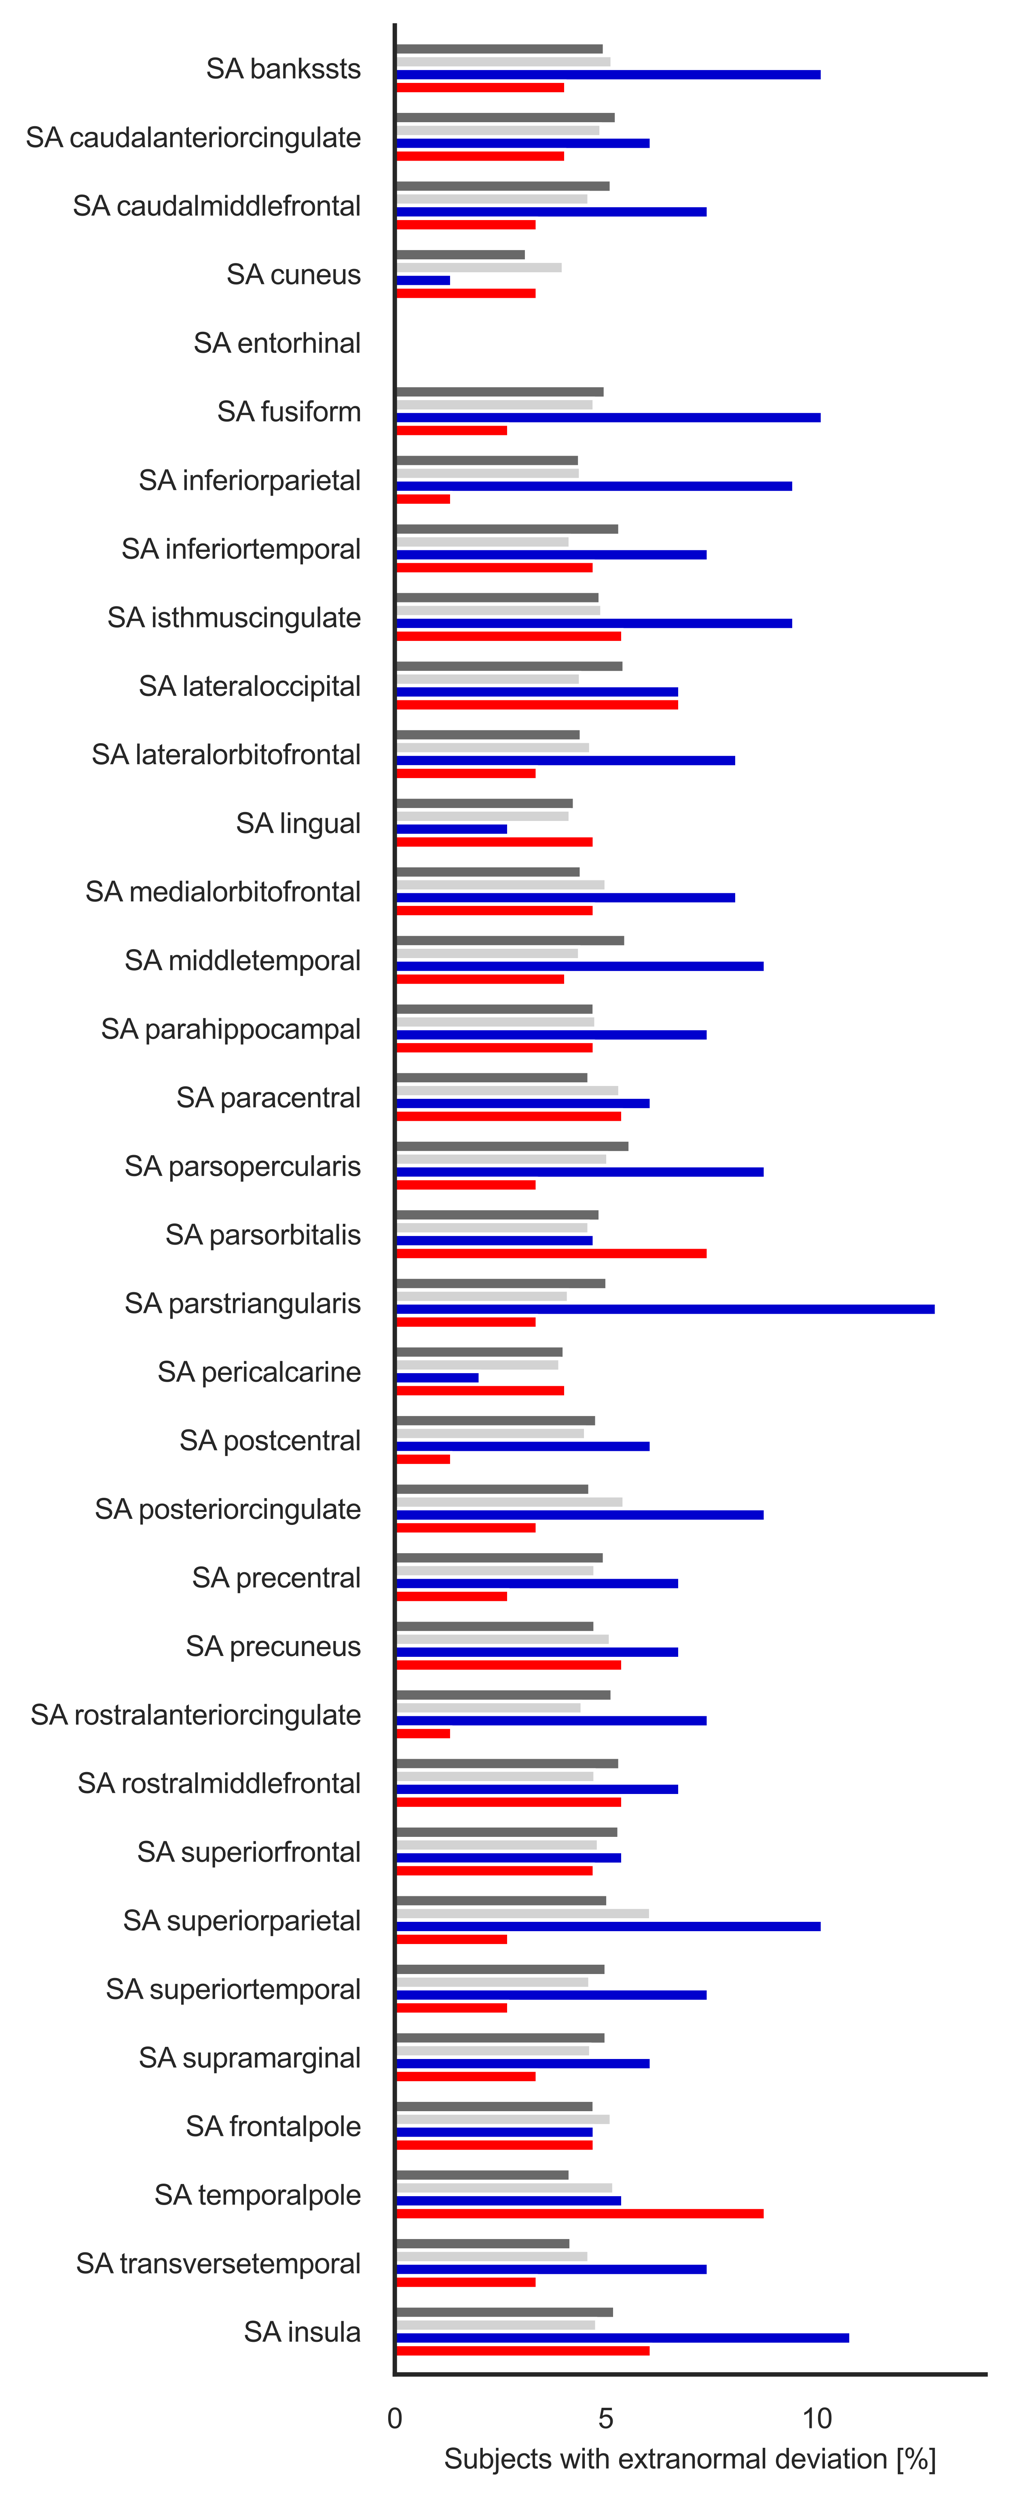 <?xml version="1.0" encoding="utf-8" standalone="no"?>
<!DOCTYPE svg PUBLIC "-//W3C//DTD SVG 1.1//EN"
  "http://www.w3.org/Graphics/SVG/1.1/DTD/svg11.dtd">
<svg xmlns:xlink="http://www.w3.org/1999/xlink" width="286.471pt" height="708.004pt" viewBox="0 0 286.471 708.004" xmlns="http://www.w3.org/2000/svg" version="1.1">
 <defs>
  <style type="text/css">*{stroke-linejoin: round; stroke-linecap: butt}</style>
 </defs>
 <g id="figure_1">
  <g id="patch_1">
   <path d="M -0 708.004 
L 286.471 708.004 
L 286.471 0 
L -0 0 
z
" style="fill: #ffffff"/>
  </g>
  <g id="axes_1">
   <g id="patch_2">
    <path d="M 111.871 672.48 
L 279.271 672.48 
L 279.271 7.2 
L 111.871 7.2 
z
" style="fill: #ffffff"/>
   </g>
   <g id="matplotlib.axis_1">
    <g id="xtick_1">
     <g id="text_1">
      <!-- 0 -->
      <g style="fill: #262626" transform="translate(109.647 687.706) scale(0.08 -0.08)">
       <defs>
        <path id="ArialMT-30" d="M 266 2259 
Q 266 3072 433 3567 
Q 600 4063 929 4331 
Q 1259 4600 1759 4600 
Q 2128 4600 2406 4451 
Q 2684 4303 2865 4023 
Q 3047 3744 3150 3342 
Q 3253 2941 3253 2259 
Q 3253 1453 3087 958 
Q 2922 463 2592 192 
Q 2263 -78 1759 -78 
Q 1097 -78 719 397 
Q 266 969 266 2259 
z
M 844 2259 
Q 844 1131 1108 757 
Q 1372 384 1759 384 
Q 2147 384 2411 759 
Q 2675 1134 2675 2259 
Q 2675 3391 2411 3762 
Q 2147 4134 1753 4134 
Q 1366 4134 1134 3806 
Q 844 3388 844 2259 
z
" transform="scale(0.016)"/>
       </defs>
       <use xlink:href="#ArialMT-30"/>
      </g>
     </g>
    </g>
    <g id="xtick_2">
     <g id="text_2">
      <!-- 5 -->
      <g style="fill: #262626" transform="translate(169.433 687.706) scale(0.08 -0.08)">
       <defs>
        <path id="ArialMT-35" d="M 266 1200 
L 856 1250 
Q 922 819 1161 601 
Q 1400 384 1738 384 
Q 2144 384 2425 690 
Q 2706 997 2706 1503 
Q 2706 1984 2436 2262 
Q 2166 2541 1728 2541 
Q 1456 2541 1237 2417 
Q 1019 2294 894 2097 
L 366 2166 
L 809 4519 
L 3088 4519 
L 3088 3981 
L 1259 3981 
L 1013 2750 
Q 1425 3038 1878 3038 
Q 2478 3038 2890 2622 
Q 3303 2206 3303 1553 
Q 3303 931 2941 478 
Q 2500 -78 1738 -78 
Q 1113 -78 717 272 
Q 322 622 266 1200 
z
" transform="scale(0.016)"/>
       </defs>
       <use xlink:href="#ArialMT-35"/>
      </g>
     </g>
    </g>
    <g id="xtick_3">
     <g id="text_3">
      <!-- 10 -->
      <g style="fill: #262626" transform="translate(226.994 687.706) scale(0.08 -0.08)">
       <defs>
        <path id="ArialMT-31" d="M 2384 0 
L 1822 0 
L 1822 3584 
Q 1619 3391 1289 3197 
Q 959 3003 697 2906 
L 697 3450 
Q 1169 3672 1522 3987 
Q 1875 4303 2022 4600 
L 2384 4600 
L 2384 0 
z
" transform="scale(0.016)"/>
       </defs>
       <use xlink:href="#ArialMT-31"/>
       <use xlink:href="#ArialMT-30" x="55.615"/>
      </g>
     </g>
    </g>
    <g id="text_4">
     <!-- Subjects with extranormal deviation [%] -->
     <g style="fill: #262626" transform="translate(125.764 699.12) scale(0.08 -0.08)">
      <defs>
       <path id="ArialMT-53" d="M 288 1472 
L 859 1522 
Q 900 1178 1048 958 
Q 1197 738 1509 602 
Q 1822 466 2213 466 
Q 2559 466 2825 569 
Q 3091 672 3220 851 
Q 3350 1031 3350 1244 
Q 3350 1459 3225 1620 
Q 3100 1781 2813 1891 
Q 2628 1963 1997 2114 
Q 1366 2266 1113 2400 
Q 784 2572 623 2826 
Q 463 3081 463 3397 
Q 463 3744 659 4045 
Q 856 4347 1234 4503 
Q 1613 4659 2075 4659 
Q 2584 4659 2973 4495 
Q 3363 4331 3572 4012 
Q 3781 3694 3797 3291 
L 3216 3247 
Q 3169 3681 2898 3903 
Q 2628 4125 2100 4125 
Q 1550 4125 1298 3923 
Q 1047 3722 1047 3438 
Q 1047 3191 1225 3031 
Q 1400 2872 2139 2705 
Q 2878 2538 3153 2413 
Q 3553 2228 3743 1945 
Q 3934 1663 3934 1294 
Q 3934 928 3725 604 
Q 3516 281 3123 101 
Q 2731 -78 2241 -78 
Q 1619 -78 1198 103 
Q 778 284 539 648 
Q 300 1013 288 1472 
z
" transform="scale(0.016)"/>
       <path id="ArialMT-75" d="M 2597 0 
L 2597 488 
Q 2209 -75 1544 -75 
Q 1250 -75 995 37 
Q 741 150 617 320 
Q 494 491 444 738 
Q 409 903 409 1263 
L 409 3319 
L 972 3319 
L 972 1478 
Q 972 1038 1006 884 
Q 1059 663 1231 536 
Q 1403 409 1656 409 
Q 1909 409 2131 539 
Q 2353 669 2445 892 
Q 2538 1116 2538 1541 
L 2538 3319 
L 3100 3319 
L 3100 0 
L 2597 0 
z
" transform="scale(0.016)"/>
       <path id="ArialMT-62" d="M 941 0 
L 419 0 
L 419 4581 
L 981 4581 
L 981 2947 
Q 1338 3394 1891 3394 
Q 2197 3394 2470 3270 
Q 2744 3147 2920 2923 
Q 3097 2700 3197 2384 
Q 3297 2069 3297 1709 
Q 3297 856 2875 390 
Q 2453 -75 1863 -75 
Q 1275 -75 941 416 
L 941 0 
z
M 934 1684 
Q 934 1088 1097 822 
Q 1363 388 1816 388 
Q 2184 388 2453 708 
Q 2722 1028 2722 1663 
Q 2722 2313 2464 2622 
Q 2206 2931 1841 2931 
Q 1472 2931 1203 2611 
Q 934 2291 934 1684 
z
" transform="scale(0.016)"/>
       <path id="ArialMT-6a" d="M 419 3928 
L 419 4581 
L 981 4581 
L 981 3928 
L 419 3928 
z
M -294 -1288 
L -188 -809 
Q -19 -853 78 -853 
Q 250 -853 334 -739 
Q 419 -625 419 -169 
L 419 3319 
L 981 3319 
L 981 -181 
Q 981 -794 822 -1034 
Q 619 -1347 147 -1347 
Q -81 -1347 -294 -1288 
z
" transform="scale(0.016)"/>
       <path id="ArialMT-65" d="M 2694 1069 
L 3275 997 
Q 3138 488 2766 206 
Q 2394 -75 1816 -75 
Q 1088 -75 661 373 
Q 234 822 234 1631 
Q 234 2469 665 2931 
Q 1097 3394 1784 3394 
Q 2450 3394 2872 2941 
Q 3294 2488 3294 1666 
Q 3294 1616 3291 1516 
L 816 1516 
Q 847 969 1125 678 
Q 1403 388 1819 388 
Q 2128 388 2347 550 
Q 2566 713 2694 1069 
z
M 847 1978 
L 2700 1978 
Q 2663 2397 2488 2606 
Q 2219 2931 1791 2931 
Q 1403 2931 1139 2672 
Q 875 2413 847 1978 
z
" transform="scale(0.016)"/>
       <path id="ArialMT-63" d="M 2588 1216 
L 3141 1144 
Q 3050 572 2676 248 
Q 2303 -75 1759 -75 
Q 1078 -75 664 370 
Q 250 816 250 1647 
Q 250 2184 428 2587 
Q 606 2991 970 3192 
Q 1334 3394 1763 3394 
Q 2303 3394 2647 3120 
Q 2991 2847 3088 2344 
L 2541 2259 
Q 2463 2594 2264 2762 
Q 2066 2931 1784 2931 
Q 1359 2931 1093 2626 
Q 828 2322 828 1663 
Q 828 994 1084 691 
Q 1341 388 1753 388 
Q 2084 388 2306 591 
Q 2528 794 2588 1216 
z
" transform="scale(0.016)"/>
       <path id="ArialMT-74" d="M 1650 503 
L 1731 6 
Q 1494 -44 1306 -44 
Q 1000 -44 831 53 
Q 663 150 594 308 
Q 525 466 525 972 
L 525 2881 
L 113 2881 
L 113 3319 
L 525 3319 
L 525 4141 
L 1084 4478 
L 1084 3319 
L 1650 3319 
L 1650 2881 
L 1084 2881 
L 1084 941 
Q 1084 700 1114 631 
Q 1144 563 1211 522 
Q 1278 481 1403 481 
Q 1497 481 1650 503 
z
" transform="scale(0.016)"/>
       <path id="ArialMT-73" d="M 197 991 
L 753 1078 
Q 800 744 1014 566 
Q 1228 388 1613 388 
Q 2000 388 2187 545 
Q 2375 703 2375 916 
Q 2375 1106 2209 1216 
Q 2094 1291 1634 1406 
Q 1016 1563 777 1677 
Q 538 1791 414 1992 
Q 291 2194 291 2438 
Q 291 2659 392 2848 
Q 494 3038 669 3163 
Q 800 3259 1026 3326 
Q 1253 3394 1513 3394 
Q 1903 3394 2198 3281 
Q 2494 3169 2634 2976 
Q 2775 2784 2828 2463 
L 2278 2388 
Q 2241 2644 2061 2787 
Q 1881 2931 1553 2931 
Q 1166 2931 1000 2803 
Q 834 2675 834 2503 
Q 834 2394 903 2306 
Q 972 2216 1119 2156 
Q 1203 2125 1616 2013 
Q 2213 1853 2448 1751 
Q 2684 1650 2818 1456 
Q 2953 1263 2953 975 
Q 2953 694 2789 445 
Q 2625 197 2315 61 
Q 2006 -75 1616 -75 
Q 969 -75 630 194 
Q 291 463 197 991 
z
" transform="scale(0.016)"/>
       <path id="ArialMT-20" transform="scale(0.016)"/>
       <path id="ArialMT-77" d="M 1034 0 
L 19 3319 
L 600 3319 
L 1128 1403 
L 1325 691 
Q 1338 744 1497 1375 
L 2025 3319 
L 2603 3319 
L 3100 1394 
L 3266 759 
L 3456 1400 
L 4025 3319 
L 4572 3319 
L 3534 0 
L 2950 0 
L 2422 1988 
L 2294 2553 
L 1622 0 
L 1034 0 
z
" transform="scale(0.016)"/>
       <path id="ArialMT-69" d="M 425 3934 
L 425 4581 
L 988 4581 
L 988 3934 
L 425 3934 
z
M 425 0 
L 425 3319 
L 988 3319 
L 988 0 
L 425 0 
z
" transform="scale(0.016)"/>
       <path id="ArialMT-68" d="M 422 0 
L 422 4581 
L 984 4581 
L 984 2938 
Q 1378 3394 1978 3394 
Q 2347 3394 2619 3248 
Q 2891 3103 3008 2847 
Q 3125 2591 3125 2103 
L 3125 0 
L 2563 0 
L 2563 2103 
Q 2563 2525 2380 2717 
Q 2197 2909 1863 2909 
Q 1613 2909 1392 2779 
Q 1172 2650 1078 2428 
Q 984 2206 984 1816 
L 984 0 
L 422 0 
z
" transform="scale(0.016)"/>
       <path id="ArialMT-78" d="M 47 0 
L 1259 1725 
L 138 3319 
L 841 3319 
L 1350 2541 
Q 1494 2319 1581 2169 
Q 1719 2375 1834 2534 
L 2394 3319 
L 3066 3319 
L 1919 1756 
L 3153 0 
L 2463 0 
L 1781 1031 
L 1600 1309 
L 728 0 
L 47 0 
z
" transform="scale(0.016)"/>
       <path id="ArialMT-72" d="M 416 0 
L 416 3319 
L 922 3319 
L 922 2816 
Q 1116 3169 1280 3281 
Q 1444 3394 1641 3394 
Q 1925 3394 2219 3213 
L 2025 2691 
Q 1819 2813 1613 2813 
Q 1428 2813 1281 2702 
Q 1134 2591 1072 2394 
Q 978 2094 978 1738 
L 978 0 
L 416 0 
z
" transform="scale(0.016)"/>
       <path id="ArialMT-61" d="M 2588 409 
Q 2275 144 1986 34 
Q 1697 -75 1366 -75 
Q 819 -75 525 192 
Q 231 459 231 875 
Q 231 1119 342 1320 
Q 453 1522 633 1644 
Q 813 1766 1038 1828 
Q 1203 1872 1538 1913 
Q 2219 1994 2541 2106 
Q 2544 2222 2544 2253 
Q 2544 2597 2384 2738 
Q 2169 2928 1744 2928 
Q 1347 2928 1158 2789 
Q 969 2650 878 2297 
L 328 2372 
Q 403 2725 575 2942 
Q 747 3159 1072 3276 
Q 1397 3394 1825 3394 
Q 2250 3394 2515 3294 
Q 2781 3194 2906 3042 
Q 3031 2891 3081 2659 
Q 3109 2516 3109 2141 
L 3109 1391 
Q 3109 606 3145 398 
Q 3181 191 3288 0 
L 2700 0 
Q 2613 175 2588 409 
z
M 2541 1666 
Q 2234 1541 1622 1453 
Q 1275 1403 1131 1340 
Q 988 1278 909 1158 
Q 831 1038 831 891 
Q 831 666 1001 516 
Q 1172 366 1500 366 
Q 1825 366 2078 508 
Q 2331 650 2450 897 
Q 2541 1088 2541 1459 
L 2541 1666 
z
" transform="scale(0.016)"/>
       <path id="ArialMT-6e" d="M 422 0 
L 422 3319 
L 928 3319 
L 928 2847 
Q 1294 3394 1984 3394 
Q 2284 3394 2536 3286 
Q 2788 3178 2913 3003 
Q 3038 2828 3088 2588 
Q 3119 2431 3119 2041 
L 3119 0 
L 2556 0 
L 2556 2019 
Q 2556 2363 2490 2533 
Q 2425 2703 2258 2804 
Q 2091 2906 1866 2906 
Q 1506 2906 1245 2678 
Q 984 2450 984 1813 
L 984 0 
L 422 0 
z
" transform="scale(0.016)"/>
       <path id="ArialMT-6f" d="M 213 1659 
Q 213 2581 725 3025 
Q 1153 3394 1769 3394 
Q 2453 3394 2887 2945 
Q 3322 2497 3322 1706 
Q 3322 1066 3130 698 
Q 2938 331 2570 128 
Q 2203 -75 1769 -75 
Q 1072 -75 642 372 
Q 213 819 213 1659 
z
M 791 1659 
Q 791 1022 1069 705 
Q 1347 388 1769 388 
Q 2188 388 2466 706 
Q 2744 1025 2744 1678 
Q 2744 2294 2464 2611 
Q 2184 2928 1769 2928 
Q 1347 2928 1069 2612 
Q 791 2297 791 1659 
z
" transform="scale(0.016)"/>
       <path id="ArialMT-6d" d="M 422 0 
L 422 3319 
L 925 3319 
L 925 2853 
Q 1081 3097 1340 3245 
Q 1600 3394 1931 3394 
Q 2300 3394 2536 3241 
Q 2772 3088 2869 2813 
Q 3263 3394 3894 3394 
Q 4388 3394 4653 3120 
Q 4919 2847 4919 2278 
L 4919 0 
L 4359 0 
L 4359 2091 
Q 4359 2428 4304 2576 
Q 4250 2725 4106 2815 
Q 3963 2906 3769 2906 
Q 3419 2906 3187 2673 
Q 2956 2441 2956 1928 
L 2956 0 
L 2394 0 
L 2394 2156 
Q 2394 2531 2256 2718 
Q 2119 2906 1806 2906 
Q 1569 2906 1367 2781 
Q 1166 2656 1075 2415 
Q 984 2175 984 1722 
L 984 0 
L 422 0 
z
" transform="scale(0.016)"/>
       <path id="ArialMT-6c" d="M 409 0 
L 409 4581 
L 972 4581 
L 972 0 
L 409 0 
z
" transform="scale(0.016)"/>
       <path id="ArialMT-64" d="M 2575 0 
L 2575 419 
Q 2259 -75 1647 -75 
Q 1250 -75 917 144 
Q 584 363 401 755 
Q 219 1147 219 1656 
Q 219 2153 384 2558 
Q 550 2963 881 3178 
Q 1213 3394 1622 3394 
Q 1922 3394 2156 3267 
Q 2391 3141 2538 2938 
L 2538 4581 
L 3097 4581 
L 3097 0 
L 2575 0 
z
M 797 1656 
Q 797 1019 1065 703 
Q 1334 388 1700 388 
Q 2069 388 2326 689 
Q 2584 991 2584 1609 
Q 2584 2291 2321 2609 
Q 2059 2928 1675 2928 
Q 1300 2928 1048 2622 
Q 797 2316 797 1656 
z
" transform="scale(0.016)"/>
       <path id="ArialMT-76" d="M 1344 0 
L 81 3319 
L 675 3319 
L 1388 1331 
Q 1503 1009 1600 663 
Q 1675 925 1809 1294 
L 2547 3319 
L 3125 3319 
L 1869 0 
L 1344 0 
z
" transform="scale(0.016)"/>
       <path id="ArialMT-5b" d="M 434 -1272 
L 434 4581 
L 1675 4581 
L 1675 4116 
L 997 4116 
L 997 -806 
L 1675 -806 
L 1675 -1272 
L 434 -1272 
z
" transform="scale(0.016)"/>
       <path id="ArialMT-25" d="M 372 3481 
Q 372 3972 619 4315 
Q 866 4659 1334 4659 
Q 1766 4659 2048 4351 
Q 2331 4044 2331 3447 
Q 2331 2866 2045 2552 
Q 1759 2238 1341 2238 
Q 925 2238 648 2547 
Q 372 2856 372 3481 
z
M 1350 4272 
Q 1141 4272 1002 4090 
Q 863 3909 863 3425 
Q 863 2984 1003 2804 
Q 1144 2625 1350 2625 
Q 1563 2625 1702 2806 
Q 1841 2988 1841 3469 
Q 1841 3913 1700 4092 
Q 1559 4272 1350 4272 
z
M 1353 -169 
L 3859 4659 
L 4316 4659 
L 1819 -169 
L 1353 -169 
z
M 3334 1075 
Q 3334 1569 3581 1911 
Q 3828 2253 4300 2253 
Q 4731 2253 5014 1945 
Q 5297 1638 5297 1041 
Q 5297 459 5011 145 
Q 4725 -169 4303 -169 
Q 3888 -169 3611 142 
Q 3334 453 3334 1075 
z
M 4316 1866 
Q 4103 1866 3964 1684 
Q 3825 1503 3825 1019 
Q 3825 581 3965 400 
Q 4106 219 4313 219 
Q 4528 219 4667 400 
Q 4806 581 4806 1063 
Q 4806 1506 4665 1686 
Q 4525 1866 4316 1866 
z
" transform="scale(0.016)"/>
       <path id="ArialMT-5d" d="M 1363 -1272 
L 122 -1272 
L 122 -806 
L 800 -806 
L 800 4116 
L 122 4116 
L 122 4581 
L 1363 4581 
L 1363 -1272 
z
" transform="scale(0.016)"/>
      </defs>
      <use xlink:href="#ArialMT-53"/>
      <use xlink:href="#ArialMT-75" x="66.699"/>
      <use xlink:href="#ArialMT-62" x="122.314"/>
      <use xlink:href="#ArialMT-6a" x="177.93"/>
      <use xlink:href="#ArialMT-65" x="200.146"/>
      <use xlink:href="#ArialMT-63" x="255.762"/>
      <use xlink:href="#ArialMT-74" x="305.762"/>
      <use xlink:href="#ArialMT-73" x="333.545"/>
      <use xlink:href="#ArialMT-20" x="383.545"/>
      <use xlink:href="#ArialMT-77" x="411.328"/>
      <use xlink:href="#ArialMT-69" x="483.545"/>
      <use xlink:href="#ArialMT-74" x="505.762"/>
      <use xlink:href="#ArialMT-68" x="533.545"/>
      <use xlink:href="#ArialMT-20" x="589.16"/>
      <use xlink:href="#ArialMT-65" x="616.943"/>
      <use xlink:href="#ArialMT-78" x="672.559"/>
      <use xlink:href="#ArialMT-74" x="722.559"/>
      <use xlink:href="#ArialMT-72" x="750.342"/>
      <use xlink:href="#ArialMT-61" x="783.643"/>
      <use xlink:href="#ArialMT-6e" x="839.258"/>
      <use xlink:href="#ArialMT-6f" x="894.873"/>
      <use xlink:href="#ArialMT-72" x="950.488"/>
      <use xlink:href="#ArialMT-6d" x="983.789"/>
      <use xlink:href="#ArialMT-61" x="1067.09"/>
      <use xlink:href="#ArialMT-6c" x="1122.705"/>
      <use xlink:href="#ArialMT-20" x="1144.922"/>
      <use xlink:href="#ArialMT-64" x="1172.705"/>
      <use xlink:href="#ArialMT-65" x="1228.32"/>
      <use xlink:href="#ArialMT-76" x="1283.936"/>
      <use xlink:href="#ArialMT-69" x="1333.936"/>
      <use xlink:href="#ArialMT-61" x="1356.152"/>
      <use xlink:href="#ArialMT-74" x="1411.768"/>
      <use xlink:href="#ArialMT-69" x="1439.551"/>
      <use xlink:href="#ArialMT-6f" x="1461.768"/>
      <use xlink:href="#ArialMT-6e" x="1517.383"/>
      <use xlink:href="#ArialMT-20" x="1572.998"/>
      <use xlink:href="#ArialMT-5b" x="1600.781"/>
      <use xlink:href="#ArialMT-25" x="1628.564"/>
      <use xlink:href="#ArialMT-5d" x="1717.48"/>
     </g>
    </g>
   </g>
   <g id="matplotlib.axis_2">
    <g id="ytick_1">
     <g id="text_5">
      <!-- SA bankssts -->
      <g style="fill: #262626" transform="translate(58.347 22.203) scale(0.08 -0.08)">
       <defs>
        <path id="ArialMT-41" d="M -9 0 
L 1750 4581 
L 2403 4581 
L 4278 0 
L 3588 0 
L 3053 1388 
L 1138 1388 
L 634 0 
L -9 0 
z
M 1313 1881 
L 2866 1881 
L 2388 3150 
Q 2169 3728 2063 4100 
Q 1975 3659 1816 3225 
L 1313 1881 
z
" transform="scale(0.016)"/>
        <path id="ArialMT-6b" d="M 425 0 
L 425 4581 
L 988 4581 
L 988 1969 
L 2319 3319 
L 3047 3319 
L 1778 2088 
L 3175 0 
L 2481 0 
L 1384 1697 
L 988 1316 
L 988 0 
L 425 0 
z
" transform="scale(0.016)"/>
       </defs>
       <use xlink:href="#ArialMT-53"/>
       <use xlink:href="#ArialMT-41" x="66.699"/>
       <use xlink:href="#ArialMT-20" x="127.898"/>
       <use xlink:href="#ArialMT-62" x="155.682"/>
       <use xlink:href="#ArialMT-61" x="211.297"/>
       <use xlink:href="#ArialMT-6e" x="266.912"/>
       <use xlink:href="#ArialMT-6b" x="322.527"/>
       <use xlink:href="#ArialMT-73" x="372.527"/>
       <use xlink:href="#ArialMT-73" x="422.527"/>
       <use xlink:href="#ArialMT-74" x="472.527"/>
       <use xlink:href="#ArialMT-73" x="500.311"/>
      </g>
     </g>
    </g>
    <g id="ytick_2">
     <g id="text_6">
      <!-- SA caudalanteriorcingulate -->
      <g style="fill: #262626" transform="translate(7.2 41.676) scale(0.08 -0.08)">
       <defs>
        <path id="ArialMT-67" d="M 319 -275 
L 866 -356 
Q 900 -609 1056 -725 
Q 1266 -881 1628 -881 
Q 2019 -881 2231 -725 
Q 2444 -569 2519 -288 
Q 2563 -116 2559 434 
Q 2191 0 1641 0 
Q 956 0 581 494 
Q 206 988 206 1678 
Q 206 2153 378 2554 
Q 550 2956 876 3175 
Q 1203 3394 1644 3394 
Q 2231 3394 2613 2919 
L 2613 3319 
L 3131 3319 
L 3131 450 
Q 3131 -325 2973 -648 
Q 2816 -972 2473 -1159 
Q 2131 -1347 1631 -1347 
Q 1038 -1347 672 -1080 
Q 306 -813 319 -275 
z
M 784 1719 
Q 784 1066 1043 766 
Q 1303 466 1694 466 
Q 2081 466 2343 764 
Q 2606 1063 2606 1700 
Q 2606 2309 2336 2618 
Q 2066 2928 1684 2928 
Q 1309 2928 1046 2623 
Q 784 2319 784 1719 
z
" transform="scale(0.016)"/>
       </defs>
       <use xlink:href="#ArialMT-53"/>
       <use xlink:href="#ArialMT-41" x="66.699"/>
       <use xlink:href="#ArialMT-20" x="127.898"/>
       <use xlink:href="#ArialMT-63" x="155.682"/>
       <use xlink:href="#ArialMT-61" x="205.682"/>
       <use xlink:href="#ArialMT-75" x="261.297"/>
       <use xlink:href="#ArialMT-64" x="316.912"/>
       <use xlink:href="#ArialMT-61" x="372.527"/>
       <use xlink:href="#ArialMT-6c" x="428.143"/>
       <use xlink:href="#ArialMT-61" x="450.359"/>
       <use xlink:href="#ArialMT-6e" x="505.975"/>
       <use xlink:href="#ArialMT-74" x="561.59"/>
       <use xlink:href="#ArialMT-65" x="589.373"/>
       <use xlink:href="#ArialMT-72" x="644.988"/>
       <use xlink:href="#ArialMT-69" x="678.289"/>
       <use xlink:href="#ArialMT-6f" x="700.506"/>
       <use xlink:href="#ArialMT-72" x="756.121"/>
       <use xlink:href="#ArialMT-63" x="789.422"/>
       <use xlink:href="#ArialMT-69" x="839.422"/>
       <use xlink:href="#ArialMT-6e" x="861.639"/>
       <use xlink:href="#ArialMT-67" x="917.254"/>
       <use xlink:href="#ArialMT-75" x="972.869"/>
       <use xlink:href="#ArialMT-6c" x="1028.484"/>
       <use xlink:href="#ArialMT-61" x="1050.701"/>
       <use xlink:href="#ArialMT-74" x="1106.316"/>
       <use xlink:href="#ArialMT-65" x="1134.1"/>
      </g>
     </g>
    </g>
    <g id="ytick_3">
     <g id="text_7">
      <!-- SA caudalmiddlefrontal -->
      <g style="fill: #262626" transform="translate(20.546 61.052) scale(0.08 -0.08)">
       <defs>
        <path id="ArialMT-66" d="M 556 0 
L 556 2881 
L 59 2881 
L 59 3319 
L 556 3319 
L 556 3672 
Q 556 4006 616 4169 
Q 697 4388 901 4523 
Q 1106 4659 1475 4659 
Q 1713 4659 2000 4603 
L 1916 4113 
Q 1741 4144 1584 4144 
Q 1328 4144 1222 4034 
Q 1116 3925 1116 3625 
L 1116 3319 
L 1763 3319 
L 1763 2881 
L 1116 2881 
L 1116 0 
L 556 0 
z
" transform="scale(0.016)"/>
       </defs>
       <use xlink:href="#ArialMT-53"/>
       <use xlink:href="#ArialMT-41" x="66.699"/>
       <use xlink:href="#ArialMT-20" x="127.898"/>
       <use xlink:href="#ArialMT-63" x="155.682"/>
       <use xlink:href="#ArialMT-61" x="205.682"/>
       <use xlink:href="#ArialMT-75" x="261.297"/>
       <use xlink:href="#ArialMT-64" x="316.912"/>
       <use xlink:href="#ArialMT-61" x="372.527"/>
       <use xlink:href="#ArialMT-6c" x="428.143"/>
       <use xlink:href="#ArialMT-6d" x="450.359"/>
       <use xlink:href="#ArialMT-69" x="533.66"/>
       <use xlink:href="#ArialMT-64" x="555.877"/>
       <use xlink:href="#ArialMT-64" x="611.492"/>
       <use xlink:href="#ArialMT-6c" x="667.107"/>
       <use xlink:href="#ArialMT-65" x="689.324"/>
       <use xlink:href="#ArialMT-66" x="744.939"/>
       <use xlink:href="#ArialMT-72" x="772.723"/>
       <use xlink:href="#ArialMT-6f" x="806.023"/>
       <use xlink:href="#ArialMT-6e" x="861.639"/>
       <use xlink:href="#ArialMT-74" x="917.254"/>
       <use xlink:href="#ArialMT-61" x="945.037"/>
       <use xlink:href="#ArialMT-6c" x="1000.652"/>
      </g>
     </g>
    </g>
    <g id="ytick_4">
     <g id="text_8">
      <!-- SA cuneus -->
      <g style="fill: #262626" transform="translate(64.121 80.476) scale(0.08 -0.08)">
       <use xlink:href="#ArialMT-53"/>
       <use xlink:href="#ArialMT-41" x="66.699"/>
       <use xlink:href="#ArialMT-20" x="127.898"/>
       <use xlink:href="#ArialMT-63" x="155.682"/>
       <use xlink:href="#ArialMT-75" x="205.682"/>
       <use xlink:href="#ArialMT-6e" x="261.297"/>
       <use xlink:href="#ArialMT-65" x="316.912"/>
       <use xlink:href="#ArialMT-75" x="372.527"/>
       <use xlink:href="#ArialMT-73" x="428.143"/>
      </g>
     </g>
    </g>
    <g id="ytick_5">
     <g id="text_9">
      <!-- SA entorhinal -->
      <g style="fill: #262626" transform="translate(54.782 99.9) scale(0.08 -0.08)">
       <use xlink:href="#ArialMT-53"/>
       <use xlink:href="#ArialMT-41" x="66.699"/>
       <use xlink:href="#ArialMT-20" x="127.898"/>
       <use xlink:href="#ArialMT-65" x="155.682"/>
       <use xlink:href="#ArialMT-6e" x="211.297"/>
       <use xlink:href="#ArialMT-74" x="266.912"/>
       <use xlink:href="#ArialMT-6f" x="294.695"/>
       <use xlink:href="#ArialMT-72" x="350.311"/>
       <use xlink:href="#ArialMT-68" x="383.611"/>
       <use xlink:href="#ArialMT-69" x="439.227"/>
       <use xlink:href="#ArialMT-6e" x="461.443"/>
       <use xlink:href="#ArialMT-61" x="517.059"/>
       <use xlink:href="#ArialMT-6c" x="572.674"/>
      </g>
     </g>
    </g>
    <g id="ytick_6">
     <g id="text_10">
      <!-- SA fusiform -->
      <g style="fill: #262626" transform="translate(61.469 119.324) scale(0.08 -0.08)">
       <use xlink:href="#ArialMT-53"/>
       <use xlink:href="#ArialMT-41" x="66.699"/>
       <use xlink:href="#ArialMT-20" x="127.898"/>
       <use xlink:href="#ArialMT-66" x="155.682"/>
       <use xlink:href="#ArialMT-75" x="183.465"/>
       <use xlink:href="#ArialMT-73" x="239.08"/>
       <use xlink:href="#ArialMT-69" x="289.08"/>
       <use xlink:href="#ArialMT-66" x="311.297"/>
       <use xlink:href="#ArialMT-6f" x="339.08"/>
       <use xlink:href="#ArialMT-72" x="394.695"/>
       <use xlink:href="#ArialMT-6d" x="427.996"/>
      </g>
     </g>
    </g>
    <g id="ytick_7">
     <g id="text_11">
      <!-- SA inferiorparietal -->
      <g style="fill: #262626" transform="translate(39.229 138.797) scale(0.08 -0.08)">
       <defs>
        <path id="ArialMT-70" d="M 422 -1272 
L 422 3319 
L 934 3319 
L 934 2888 
Q 1116 3141 1344 3267 
Q 1572 3394 1897 3394 
Q 2322 3394 2647 3175 
Q 2972 2956 3137 2557 
Q 3303 2159 3303 1684 
Q 3303 1175 3120 767 
Q 2938 359 2589 142 
Q 2241 -75 1856 -75 
Q 1575 -75 1351 44 
Q 1128 163 984 344 
L 984 -1272 
L 422 -1272 
z
M 931 1641 
Q 931 1000 1190 694 
Q 1450 388 1819 388 
Q 2194 388 2461 705 
Q 2728 1022 2728 1688 
Q 2728 2322 2467 2637 
Q 2206 2953 1844 2953 
Q 1484 2953 1207 2617 
Q 931 2281 931 1641 
z
" transform="scale(0.016)"/>
       </defs>
       <use xlink:href="#ArialMT-53"/>
       <use xlink:href="#ArialMT-41" x="66.699"/>
       <use xlink:href="#ArialMT-20" x="127.898"/>
       <use xlink:href="#ArialMT-69" x="155.682"/>
       <use xlink:href="#ArialMT-6e" x="177.898"/>
       <use xlink:href="#ArialMT-66" x="233.514"/>
       <use xlink:href="#ArialMT-65" x="261.297"/>
       <use xlink:href="#ArialMT-72" x="316.912"/>
       <use xlink:href="#ArialMT-69" x="350.213"/>
       <use xlink:href="#ArialMT-6f" x="372.43"/>
       <use xlink:href="#ArialMT-72" x="428.045"/>
       <use xlink:href="#ArialMT-70" x="461.346"/>
       <use xlink:href="#ArialMT-61" x="516.961"/>
       <use xlink:href="#ArialMT-72" x="572.576"/>
       <use xlink:href="#ArialMT-69" x="605.877"/>
       <use xlink:href="#ArialMT-65" x="628.094"/>
       <use xlink:href="#ArialMT-74" x="683.709"/>
       <use xlink:href="#ArialMT-61" x="711.492"/>
       <use xlink:href="#ArialMT-6c" x="767.107"/>
      </g>
     </g>
    </g>
    <g id="ytick_8">
     <g id="text_12">
      <!-- SA inferiortemporal -->
      <g style="fill: #262626" transform="translate(34.343 158.222) scale(0.08 -0.08)">
       <use xlink:href="#ArialMT-53"/>
       <use xlink:href="#ArialMT-41" x="66.699"/>
       <use xlink:href="#ArialMT-20" x="127.898"/>
       <use xlink:href="#ArialMT-69" x="155.682"/>
       <use xlink:href="#ArialMT-6e" x="177.898"/>
       <use xlink:href="#ArialMT-66" x="233.514"/>
       <use xlink:href="#ArialMT-65" x="261.297"/>
       <use xlink:href="#ArialMT-72" x="316.912"/>
       <use xlink:href="#ArialMT-69" x="350.213"/>
       <use xlink:href="#ArialMT-6f" x="372.43"/>
       <use xlink:href="#ArialMT-72" x="428.045"/>
       <use xlink:href="#ArialMT-74" x="461.346"/>
       <use xlink:href="#ArialMT-65" x="489.129"/>
       <use xlink:href="#ArialMT-6d" x="544.744"/>
       <use xlink:href="#ArialMT-70" x="628.045"/>
       <use xlink:href="#ArialMT-6f" x="683.66"/>
       <use xlink:href="#ArialMT-72" x="739.275"/>
       <use xlink:href="#ArialMT-61" x="772.576"/>
       <use xlink:href="#ArialMT-6c" x="828.191"/>
      </g>
     </g>
    </g>
    <g id="ytick_9">
     <g id="text_13">
      <!-- SA isthmuscingulate -->
      <g style="fill: #262626" transform="translate(30.334 177.646) scale(0.08 -0.08)">
       <use xlink:href="#ArialMT-53"/>
       <use xlink:href="#ArialMT-41" x="66.699"/>
       <use xlink:href="#ArialMT-20" x="127.898"/>
       <use xlink:href="#ArialMT-69" x="155.682"/>
       <use xlink:href="#ArialMT-73" x="177.898"/>
       <use xlink:href="#ArialMT-74" x="227.898"/>
       <use xlink:href="#ArialMT-68" x="255.682"/>
       <use xlink:href="#ArialMT-6d" x="311.297"/>
       <use xlink:href="#ArialMT-75" x="394.598"/>
       <use xlink:href="#ArialMT-73" x="450.213"/>
       <use xlink:href="#ArialMT-63" x="500.213"/>
       <use xlink:href="#ArialMT-69" x="550.213"/>
       <use xlink:href="#ArialMT-6e" x="572.43"/>
       <use xlink:href="#ArialMT-67" x="628.045"/>
       <use xlink:href="#ArialMT-75" x="683.66"/>
       <use xlink:href="#ArialMT-6c" x="739.275"/>
       <use xlink:href="#ArialMT-61" x="761.492"/>
       <use xlink:href="#ArialMT-74" x="817.107"/>
       <use xlink:href="#ArialMT-65" x="844.891"/>
      </g>
     </g>
    </g>
    <g id="ytick_10">
     <g id="text_14">
      <!-- SA lateraloccipital -->
      <g style="fill: #262626" transform="translate(39.227 197.07) scale(0.08 -0.08)">
       <use xlink:href="#ArialMT-53"/>
       <use xlink:href="#ArialMT-41" x="66.699"/>
       <use xlink:href="#ArialMT-20" x="127.898"/>
       <use xlink:href="#ArialMT-6c" x="155.682"/>
       <use xlink:href="#ArialMT-61" x="177.898"/>
       <use xlink:href="#ArialMT-74" x="233.514"/>
       <use xlink:href="#ArialMT-65" x="261.297"/>
       <use xlink:href="#ArialMT-72" x="316.912"/>
       <use xlink:href="#ArialMT-61" x="350.213"/>
       <use xlink:href="#ArialMT-6c" x="405.828"/>
       <use xlink:href="#ArialMT-6f" x="428.045"/>
       <use xlink:href="#ArialMT-63" x="483.66"/>
       <use xlink:href="#ArialMT-63" x="533.66"/>
       <use xlink:href="#ArialMT-69" x="583.66"/>
       <use xlink:href="#ArialMT-70" x="605.877"/>
       <use xlink:href="#ArialMT-69" x="661.492"/>
       <use xlink:href="#ArialMT-74" x="683.709"/>
       <use xlink:href="#ArialMT-61" x="711.492"/>
       <use xlink:href="#ArialMT-6c" x="767.107"/>
      </g>
     </g>
    </g>
    <g id="ytick_11">
     <g id="text_15">
      <!-- SA lateralorbitofrontal -->
      <g style="fill: #262626" transform="translate(25.886 216.446) scale(0.08 -0.08)">
       <use xlink:href="#ArialMT-53"/>
       <use xlink:href="#ArialMT-41" x="66.699"/>
       <use xlink:href="#ArialMT-20" x="127.898"/>
       <use xlink:href="#ArialMT-6c" x="155.682"/>
       <use xlink:href="#ArialMT-61" x="177.898"/>
       <use xlink:href="#ArialMT-74" x="233.514"/>
       <use xlink:href="#ArialMT-65" x="261.297"/>
       <use xlink:href="#ArialMT-72" x="316.912"/>
       <use xlink:href="#ArialMT-61" x="350.213"/>
       <use xlink:href="#ArialMT-6c" x="405.828"/>
       <use xlink:href="#ArialMT-6f" x="428.045"/>
       <use xlink:href="#ArialMT-72" x="483.66"/>
       <use xlink:href="#ArialMT-62" x="516.961"/>
       <use xlink:href="#ArialMT-69" x="572.576"/>
       <use xlink:href="#ArialMT-74" x="594.793"/>
       <use xlink:href="#ArialMT-6f" x="622.576"/>
       <use xlink:href="#ArialMT-66" x="678.191"/>
       <use xlink:href="#ArialMT-72" x="705.975"/>
       <use xlink:href="#ArialMT-6f" x="739.275"/>
       <use xlink:href="#ArialMT-6e" x="794.891"/>
       <use xlink:href="#ArialMT-74" x="850.506"/>
       <use xlink:href="#ArialMT-61" x="878.289"/>
       <use xlink:href="#ArialMT-6c" x="933.904"/>
      </g>
     </g>
    </g>
    <g id="ytick_12">
     <g id="text_16">
      <!-- SA lingual -->
      <g style="fill: #262626" transform="translate(66.789 235.919) scale(0.08 -0.08)">
       <use xlink:href="#ArialMT-53"/>
       <use xlink:href="#ArialMT-41" x="66.699"/>
       <use xlink:href="#ArialMT-20" x="127.898"/>
       <use xlink:href="#ArialMT-6c" x="155.682"/>
       <use xlink:href="#ArialMT-69" x="177.898"/>
       <use xlink:href="#ArialMT-6e" x="200.115"/>
       <use xlink:href="#ArialMT-67" x="255.73"/>
       <use xlink:href="#ArialMT-75" x="311.346"/>
       <use xlink:href="#ArialMT-61" x="366.961"/>
       <use xlink:href="#ArialMT-6c" x="422.576"/>
      </g>
     </g>
    </g>
    <g id="ytick_13">
     <g id="text_17">
      <!-- SA medialorbitofrontal -->
      <g style="fill: #262626" transform="translate(24.109 255.294) scale(0.08 -0.08)">
       <use xlink:href="#ArialMT-53"/>
       <use xlink:href="#ArialMT-41" x="66.699"/>
       <use xlink:href="#ArialMT-20" x="127.898"/>
       <use xlink:href="#ArialMT-6d" x="155.682"/>
       <use xlink:href="#ArialMT-65" x="238.982"/>
       <use xlink:href="#ArialMT-64" x="294.598"/>
       <use xlink:href="#ArialMT-69" x="350.213"/>
       <use xlink:href="#ArialMT-61" x="372.43"/>
       <use xlink:href="#ArialMT-6c" x="428.045"/>
       <use xlink:href="#ArialMT-6f" x="450.262"/>
       <use xlink:href="#ArialMT-72" x="505.877"/>
       <use xlink:href="#ArialMT-62" x="539.178"/>
       <use xlink:href="#ArialMT-69" x="594.793"/>
       <use xlink:href="#ArialMT-74" x="617.01"/>
       <use xlink:href="#ArialMT-6f" x="644.793"/>
       <use xlink:href="#ArialMT-66" x="700.408"/>
       <use xlink:href="#ArialMT-72" x="728.191"/>
       <use xlink:href="#ArialMT-6f" x="761.492"/>
       <use xlink:href="#ArialMT-6e" x="817.107"/>
       <use xlink:href="#ArialMT-74" x="872.723"/>
       <use xlink:href="#ArialMT-61" x="900.506"/>
       <use xlink:href="#ArialMT-6c" x="956.121"/>
      </g>
     </g>
    </g>
    <g id="ytick_14">
     <g id="text_18">
      <!-- SA middletemporal -->
      <g style="fill: #262626" transform="translate(35.229 274.767) scale(0.08 -0.08)">
       <use xlink:href="#ArialMT-53"/>
       <use xlink:href="#ArialMT-41" x="66.699"/>
       <use xlink:href="#ArialMT-20" x="127.898"/>
       <use xlink:href="#ArialMT-6d" x="155.682"/>
       <use xlink:href="#ArialMT-69" x="238.982"/>
       <use xlink:href="#ArialMT-64" x="261.199"/>
       <use xlink:href="#ArialMT-64" x="316.814"/>
       <use xlink:href="#ArialMT-6c" x="372.43"/>
       <use xlink:href="#ArialMT-65" x="394.646"/>
       <use xlink:href="#ArialMT-74" x="450.262"/>
       <use xlink:href="#ArialMT-65" x="478.045"/>
       <use xlink:href="#ArialMT-6d" x="533.66"/>
       <use xlink:href="#ArialMT-70" x="616.961"/>
       <use xlink:href="#ArialMT-6f" x="672.576"/>
       <use xlink:href="#ArialMT-72" x="728.191"/>
       <use xlink:href="#ArialMT-61" x="761.492"/>
       <use xlink:href="#ArialMT-6c" x="817.107"/>
      </g>
     </g>
    </g>
    <g id="ytick_15">
     <g id="text_19">
      <!-- SA parahippocampal -->
      <g style="fill: #262626" transform="translate(28.546 294.191) scale(0.08 -0.08)">
       <use xlink:href="#ArialMT-53"/>
       <use xlink:href="#ArialMT-41" x="66.699"/>
       <use xlink:href="#ArialMT-20" x="127.898"/>
       <use xlink:href="#ArialMT-70" x="155.682"/>
       <use xlink:href="#ArialMT-61" x="211.297"/>
       <use xlink:href="#ArialMT-72" x="266.912"/>
       <use xlink:href="#ArialMT-61" x="300.213"/>
       <use xlink:href="#ArialMT-68" x="355.828"/>
       <use xlink:href="#ArialMT-69" x="411.443"/>
       <use xlink:href="#ArialMT-70" x="433.66"/>
       <use xlink:href="#ArialMT-70" x="489.275"/>
       <use xlink:href="#ArialMT-6f" x="544.891"/>
       <use xlink:href="#ArialMT-63" x="600.506"/>
       <use xlink:href="#ArialMT-61" x="650.506"/>
       <use xlink:href="#ArialMT-6d" x="706.121"/>
       <use xlink:href="#ArialMT-70" x="789.422"/>
       <use xlink:href="#ArialMT-61" x="845.037"/>
       <use xlink:href="#ArialMT-6c" x="900.652"/>
      </g>
     </g>
    </g>
    <g id="ytick_16">
     <g id="text_20">
      <!-- SA paracentral -->
      <g style="fill: #262626" transform="translate(49.896 313.616) scale(0.08 -0.08)">
       <use xlink:href="#ArialMT-53"/>
       <use xlink:href="#ArialMT-41" x="66.699"/>
       <use xlink:href="#ArialMT-20" x="127.898"/>
       <use xlink:href="#ArialMT-70" x="155.682"/>
       <use xlink:href="#ArialMT-61" x="211.297"/>
       <use xlink:href="#ArialMT-72" x="266.912"/>
       <use xlink:href="#ArialMT-61" x="300.213"/>
       <use xlink:href="#ArialMT-63" x="355.828"/>
       <use xlink:href="#ArialMT-65" x="405.828"/>
       <use xlink:href="#ArialMT-6e" x="461.443"/>
       <use xlink:href="#ArialMT-74" x="517.059"/>
       <use xlink:href="#ArialMT-72" x="544.842"/>
       <use xlink:href="#ArialMT-61" x="578.143"/>
       <use xlink:href="#ArialMT-6c" x="633.758"/>
      </g>
     </g>
    </g>
    <g id="ytick_17">
     <g id="text_21">
      <!-- SA parsopercularis -->
      <g style="fill: #262626" transform="translate(35.229 333.04) scale(0.08 -0.08)">
       <use xlink:href="#ArialMT-53"/>
       <use xlink:href="#ArialMT-41" x="66.699"/>
       <use xlink:href="#ArialMT-20" x="127.898"/>
       <use xlink:href="#ArialMT-70" x="155.682"/>
       <use xlink:href="#ArialMT-61" x="211.297"/>
       <use xlink:href="#ArialMT-72" x="266.912"/>
       <use xlink:href="#ArialMT-73" x="300.213"/>
       <use xlink:href="#ArialMT-6f" x="350.213"/>
       <use xlink:href="#ArialMT-70" x="405.828"/>
       <use xlink:href="#ArialMT-65" x="461.443"/>
       <use xlink:href="#ArialMT-72" x="517.059"/>
       <use xlink:href="#ArialMT-63" x="550.359"/>
       <use xlink:href="#ArialMT-75" x="600.359"/>
       <use xlink:href="#ArialMT-6c" x="655.975"/>
       <use xlink:href="#ArialMT-61" x="678.191"/>
       <use xlink:href="#ArialMT-72" x="733.807"/>
       <use xlink:href="#ArialMT-69" x="767.107"/>
       <use xlink:href="#ArialMT-73" x="789.324"/>
      </g>
     </g>
    </g>
    <g id="ytick_18">
     <g id="text_22">
      <!-- SA parsorbitalis -->
      <g style="fill: #262626" transform="translate(46.79 352.464) scale(0.08 -0.08)">
       <use xlink:href="#ArialMT-53"/>
       <use xlink:href="#ArialMT-41" x="66.699"/>
       <use xlink:href="#ArialMT-20" x="127.898"/>
       <use xlink:href="#ArialMT-70" x="155.682"/>
       <use xlink:href="#ArialMT-61" x="211.297"/>
       <use xlink:href="#ArialMT-72" x="266.912"/>
       <use xlink:href="#ArialMT-73" x="300.213"/>
       <use xlink:href="#ArialMT-6f" x="350.213"/>
       <use xlink:href="#ArialMT-72" x="405.828"/>
       <use xlink:href="#ArialMT-62" x="439.129"/>
       <use xlink:href="#ArialMT-69" x="494.744"/>
       <use xlink:href="#ArialMT-74" x="516.961"/>
       <use xlink:href="#ArialMT-61" x="544.744"/>
       <use xlink:href="#ArialMT-6c" x="600.359"/>
       <use xlink:href="#ArialMT-69" x="622.576"/>
       <use xlink:href="#ArialMT-73" x="644.793"/>
      </g>
     </g>
    </g>
    <g id="ytick_19">
     <g id="text_23">
      <!-- SA parstriangularis -->
      <g style="fill: #262626" transform="translate(35.229 371.888) scale(0.08 -0.08)">
       <use xlink:href="#ArialMT-53"/>
       <use xlink:href="#ArialMT-41" x="66.699"/>
       <use xlink:href="#ArialMT-20" x="127.898"/>
       <use xlink:href="#ArialMT-70" x="155.682"/>
       <use xlink:href="#ArialMT-61" x="211.297"/>
       <use xlink:href="#ArialMT-72" x="266.912"/>
       <use xlink:href="#ArialMT-73" x="300.213"/>
       <use xlink:href="#ArialMT-74" x="350.213"/>
       <use xlink:href="#ArialMT-72" x="377.996"/>
       <use xlink:href="#ArialMT-69" x="411.297"/>
       <use xlink:href="#ArialMT-61" x="433.514"/>
       <use xlink:href="#ArialMT-6e" x="489.129"/>
       <use xlink:href="#ArialMT-67" x="544.744"/>
       <use xlink:href="#ArialMT-75" x="600.359"/>
       <use xlink:href="#ArialMT-6c" x="655.975"/>
       <use xlink:href="#ArialMT-61" x="678.191"/>
       <use xlink:href="#ArialMT-72" x="733.807"/>
       <use xlink:href="#ArialMT-69" x="767.107"/>
       <use xlink:href="#ArialMT-73" x="789.324"/>
      </g>
     </g>
    </g>
    <g id="ytick_20">
     <g id="text_24">
      <!-- SA pericalcarine -->
      <g style="fill: #262626" transform="translate(44.564 391.312) scale(0.08 -0.08)">
       <use xlink:href="#ArialMT-53"/>
       <use xlink:href="#ArialMT-41" x="66.699"/>
       <use xlink:href="#ArialMT-20" x="127.898"/>
       <use xlink:href="#ArialMT-70" x="155.682"/>
       <use xlink:href="#ArialMT-65" x="211.297"/>
       <use xlink:href="#ArialMT-72" x="266.912"/>
       <use xlink:href="#ArialMT-69" x="300.213"/>
       <use xlink:href="#ArialMT-63" x="322.43"/>
       <use xlink:href="#ArialMT-61" x="372.43"/>
       <use xlink:href="#ArialMT-6c" x="428.045"/>
       <use xlink:href="#ArialMT-63" x="450.262"/>
       <use xlink:href="#ArialMT-61" x="500.262"/>
       <use xlink:href="#ArialMT-72" x="555.877"/>
       <use xlink:href="#ArialMT-69" x="589.178"/>
       <use xlink:href="#ArialMT-6e" x="611.395"/>
       <use xlink:href="#ArialMT-65" x="667.01"/>
      </g>
     </g>
    </g>
    <g id="ytick_21">
     <g id="text_25">
      <!-- SA postcentral -->
      <g style="fill: #262626" transform="translate(50.786 410.737) scale(0.08 -0.08)">
       <use xlink:href="#ArialMT-53"/>
       <use xlink:href="#ArialMT-41" x="66.699"/>
       <use xlink:href="#ArialMT-20" x="127.898"/>
       <use xlink:href="#ArialMT-70" x="155.682"/>
       <use xlink:href="#ArialMT-6f" x="211.297"/>
       <use xlink:href="#ArialMT-73" x="266.912"/>
       <use xlink:href="#ArialMT-74" x="316.912"/>
       <use xlink:href="#ArialMT-63" x="344.695"/>
       <use xlink:href="#ArialMT-65" x="394.695"/>
       <use xlink:href="#ArialMT-6e" x="450.311"/>
       <use xlink:href="#ArialMT-74" x="505.926"/>
       <use xlink:href="#ArialMT-72" x="533.709"/>
       <use xlink:href="#ArialMT-61" x="567.01"/>
       <use xlink:href="#ArialMT-6c" x="622.625"/>
      </g>
     </g>
    </g>
    <g id="ytick_22">
     <g id="text_26">
      <!-- SA posteriorcingulate -->
      <g style="fill: #262626" transform="translate(26.773 430.161) scale(0.08 -0.08)">
       <use xlink:href="#ArialMT-53"/>
       <use xlink:href="#ArialMT-41" x="66.699"/>
       <use xlink:href="#ArialMT-20" x="127.898"/>
       <use xlink:href="#ArialMT-70" x="155.682"/>
       <use xlink:href="#ArialMT-6f" x="211.297"/>
       <use xlink:href="#ArialMT-73" x="266.912"/>
       <use xlink:href="#ArialMT-74" x="316.912"/>
       <use xlink:href="#ArialMT-65" x="344.695"/>
       <use xlink:href="#ArialMT-72" x="400.311"/>
       <use xlink:href="#ArialMT-69" x="433.611"/>
       <use xlink:href="#ArialMT-6f" x="455.828"/>
       <use xlink:href="#ArialMT-72" x="511.443"/>
       <use xlink:href="#ArialMT-63" x="544.744"/>
       <use xlink:href="#ArialMT-69" x="594.744"/>
       <use xlink:href="#ArialMT-6e" x="616.961"/>
       <use xlink:href="#ArialMT-67" x="672.576"/>
       <use xlink:href="#ArialMT-75" x="728.191"/>
       <use xlink:href="#ArialMT-6c" x="783.807"/>
       <use xlink:href="#ArialMT-61" x="806.023"/>
       <use xlink:href="#ArialMT-74" x="861.639"/>
       <use xlink:href="#ArialMT-65" x="889.422"/>
      </g>
     </g>
    </g>
    <g id="ytick_23">
     <g id="text_27">
      <!-- SA precentral -->
      <g style="fill: #262626" transform="translate(54.345 449.585) scale(0.08 -0.08)">
       <use xlink:href="#ArialMT-53"/>
       <use xlink:href="#ArialMT-41" x="66.699"/>
       <use xlink:href="#ArialMT-20" x="127.898"/>
       <use xlink:href="#ArialMT-70" x="155.682"/>
       <use xlink:href="#ArialMT-72" x="211.297"/>
       <use xlink:href="#ArialMT-65" x="244.598"/>
       <use xlink:href="#ArialMT-63" x="300.213"/>
       <use xlink:href="#ArialMT-65" x="350.213"/>
       <use xlink:href="#ArialMT-6e" x="405.828"/>
       <use xlink:href="#ArialMT-74" x="461.443"/>
       <use xlink:href="#ArialMT-72" x="489.227"/>
       <use xlink:href="#ArialMT-61" x="522.527"/>
       <use xlink:href="#ArialMT-6c" x="578.143"/>
      </g>
     </g>
    </g>
    <g id="ytick_24">
     <g id="text_28">
      <!-- SA precuneus -->
      <g style="fill: #262626" transform="translate(52.56 469.009) scale(0.08 -0.08)">
       <use xlink:href="#ArialMT-53"/>
       <use xlink:href="#ArialMT-41" x="66.699"/>
       <use xlink:href="#ArialMT-20" x="127.898"/>
       <use xlink:href="#ArialMT-70" x="155.682"/>
       <use xlink:href="#ArialMT-72" x="211.297"/>
       <use xlink:href="#ArialMT-65" x="244.598"/>
       <use xlink:href="#ArialMT-63" x="300.213"/>
       <use xlink:href="#ArialMT-75" x="350.213"/>
       <use xlink:href="#ArialMT-6e" x="405.828"/>
       <use xlink:href="#ArialMT-65" x="461.443"/>
       <use xlink:href="#ArialMT-75" x="517.059"/>
       <use xlink:href="#ArialMT-73" x="572.674"/>
      </g>
     </g>
    </g>
    <g id="ytick_25">
     <g id="text_29">
      <!-- SA rostralanteriorcingulate -->
      <g style="fill: #262626" transform="translate(8.547 488.434) scale(0.08 -0.08)">
       <use xlink:href="#ArialMT-53"/>
       <use xlink:href="#ArialMT-41" x="66.699"/>
       <use xlink:href="#ArialMT-20" x="127.898"/>
       <use xlink:href="#ArialMT-72" x="155.682"/>
       <use xlink:href="#ArialMT-6f" x="188.982"/>
       <use xlink:href="#ArialMT-73" x="244.598"/>
       <use xlink:href="#ArialMT-74" x="294.598"/>
       <use xlink:href="#ArialMT-72" x="322.381"/>
       <use xlink:href="#ArialMT-61" x="355.682"/>
       <use xlink:href="#ArialMT-6c" x="411.297"/>
       <use xlink:href="#ArialMT-61" x="433.514"/>
       <use xlink:href="#ArialMT-6e" x="489.129"/>
       <use xlink:href="#ArialMT-74" x="544.744"/>
       <use xlink:href="#ArialMT-65" x="572.527"/>
       <use xlink:href="#ArialMT-72" x="628.143"/>
       <use xlink:href="#ArialMT-69" x="661.443"/>
       <use xlink:href="#ArialMT-6f" x="683.66"/>
       <use xlink:href="#ArialMT-72" x="739.275"/>
       <use xlink:href="#ArialMT-63" x="772.576"/>
       <use xlink:href="#ArialMT-69" x="822.576"/>
       <use xlink:href="#ArialMT-6e" x="844.793"/>
       <use xlink:href="#ArialMT-67" x="900.408"/>
       <use xlink:href="#ArialMT-75" x="956.023"/>
       <use xlink:href="#ArialMT-6c" x="1011.639"/>
       <use xlink:href="#ArialMT-61" x="1033.855"/>
       <use xlink:href="#ArialMT-74" x="1089.471"/>
       <use xlink:href="#ArialMT-65" x="1117.254"/>
      </g>
     </g>
    </g>
    <g id="ytick_26">
     <g id="text_30">
      <!-- SA rostralmiddlefrontal -->
      <g style="fill: #262626" transform="translate(21.894 507.809) scale(0.08 -0.08)">
       <use xlink:href="#ArialMT-53"/>
       <use xlink:href="#ArialMT-41" x="66.699"/>
       <use xlink:href="#ArialMT-20" x="127.898"/>
       <use xlink:href="#ArialMT-72" x="155.682"/>
       <use xlink:href="#ArialMT-6f" x="188.982"/>
       <use xlink:href="#ArialMT-73" x="244.598"/>
       <use xlink:href="#ArialMT-74" x="294.598"/>
       <use xlink:href="#ArialMT-72" x="322.381"/>
       <use xlink:href="#ArialMT-61" x="355.682"/>
       <use xlink:href="#ArialMT-6c" x="411.297"/>
       <use xlink:href="#ArialMT-6d" x="433.514"/>
       <use xlink:href="#ArialMT-69" x="516.814"/>
       <use xlink:href="#ArialMT-64" x="539.031"/>
       <use xlink:href="#ArialMT-64" x="594.646"/>
       <use xlink:href="#ArialMT-6c" x="650.262"/>
       <use xlink:href="#ArialMT-65" x="672.479"/>
       <use xlink:href="#ArialMT-66" x="728.094"/>
       <use xlink:href="#ArialMT-72" x="755.877"/>
       <use xlink:href="#ArialMT-6f" x="789.178"/>
       <use xlink:href="#ArialMT-6e" x="844.793"/>
       <use xlink:href="#ArialMT-74" x="900.408"/>
       <use xlink:href="#ArialMT-61" x="928.191"/>
       <use xlink:href="#ArialMT-6c" x="983.807"/>
      </g>
     </g>
    </g>
    <g id="ytick_27">
     <g id="text_31">
      <!-- SA superiorfrontal -->
      <g style="fill: #262626" transform="translate(38.784 527.282) scale(0.08 -0.08)">
       <use xlink:href="#ArialMT-53"/>
       <use xlink:href="#ArialMT-41" x="66.699"/>
       <use xlink:href="#ArialMT-20" x="127.898"/>
       <use xlink:href="#ArialMT-73" x="155.682"/>
       <use xlink:href="#ArialMT-75" x="205.682"/>
       <use xlink:href="#ArialMT-70" x="261.297"/>
       <use xlink:href="#ArialMT-65" x="316.912"/>
       <use xlink:href="#ArialMT-72" x="372.527"/>
       <use xlink:href="#ArialMT-69" x="405.828"/>
       <use xlink:href="#ArialMT-6f" x="428.045"/>
       <use xlink:href="#ArialMT-72" x="483.66"/>
       <use xlink:href="#ArialMT-66" x="516.961"/>
       <use xlink:href="#ArialMT-72" x="544.744"/>
       <use xlink:href="#ArialMT-6f" x="578.045"/>
       <use xlink:href="#ArialMT-6e" x="633.66"/>
       <use xlink:href="#ArialMT-74" x="689.275"/>
       <use xlink:href="#ArialMT-61" x="717.059"/>
       <use xlink:href="#ArialMT-6c" x="772.674"/>
      </g>
     </g>
    </g>
    <g id="ytick_28">
     <g id="text_32">
      <!-- SA superiorparietal -->
      <g style="fill: #262626" transform="translate(34.78 546.706) scale(0.08 -0.08)">
       <use xlink:href="#ArialMT-53"/>
       <use xlink:href="#ArialMT-41" x="66.699"/>
       <use xlink:href="#ArialMT-20" x="127.898"/>
       <use xlink:href="#ArialMT-73" x="155.682"/>
       <use xlink:href="#ArialMT-75" x="205.682"/>
       <use xlink:href="#ArialMT-70" x="261.297"/>
       <use xlink:href="#ArialMT-65" x="316.912"/>
       <use xlink:href="#ArialMT-72" x="372.527"/>
       <use xlink:href="#ArialMT-69" x="405.828"/>
       <use xlink:href="#ArialMT-6f" x="428.045"/>
       <use xlink:href="#ArialMT-72" x="483.66"/>
       <use xlink:href="#ArialMT-70" x="516.961"/>
       <use xlink:href="#ArialMT-61" x="572.576"/>
       <use xlink:href="#ArialMT-72" x="628.191"/>
       <use xlink:href="#ArialMT-69" x="661.492"/>
       <use xlink:href="#ArialMT-65" x="683.709"/>
       <use xlink:href="#ArialMT-74" x="739.324"/>
       <use xlink:href="#ArialMT-61" x="767.107"/>
       <use xlink:href="#ArialMT-6c" x="822.723"/>
      </g>
     </g>
    </g>
    <g id="ytick_29">
     <g id="text_33">
      <!-- SA superiortemporal -->
      <g style="fill: #262626" transform="translate(29.894 566.131) scale(0.08 -0.08)">
       <use xlink:href="#ArialMT-53"/>
       <use xlink:href="#ArialMT-41" x="66.699"/>
       <use xlink:href="#ArialMT-20" x="127.898"/>
       <use xlink:href="#ArialMT-73" x="155.682"/>
       <use xlink:href="#ArialMT-75" x="205.682"/>
       <use xlink:href="#ArialMT-70" x="261.297"/>
       <use xlink:href="#ArialMT-65" x="316.912"/>
       <use xlink:href="#ArialMT-72" x="372.527"/>
       <use xlink:href="#ArialMT-69" x="405.828"/>
       <use xlink:href="#ArialMT-6f" x="428.045"/>
       <use xlink:href="#ArialMT-72" x="483.66"/>
       <use xlink:href="#ArialMT-74" x="516.961"/>
       <use xlink:href="#ArialMT-65" x="544.744"/>
       <use xlink:href="#ArialMT-6d" x="600.359"/>
       <use xlink:href="#ArialMT-70" x="683.66"/>
       <use xlink:href="#ArialMT-6f" x="739.275"/>
       <use xlink:href="#ArialMT-72" x="794.891"/>
       <use xlink:href="#ArialMT-61" x="828.191"/>
       <use xlink:href="#ArialMT-6c" x="883.807"/>
      </g>
     </g>
    </g>
    <g id="ytick_30">
     <g id="text_34">
      <!-- SA supramarginal -->
      <g style="fill: #262626" transform="translate(39.229 585.555) scale(0.08 -0.08)">
       <use xlink:href="#ArialMT-53"/>
       <use xlink:href="#ArialMT-41" x="66.699"/>
       <use xlink:href="#ArialMT-20" x="127.898"/>
       <use xlink:href="#ArialMT-73" x="155.682"/>
       <use xlink:href="#ArialMT-75" x="205.682"/>
       <use xlink:href="#ArialMT-70" x="261.297"/>
       <use xlink:href="#ArialMT-72" x="316.912"/>
       <use xlink:href="#ArialMT-61" x="350.213"/>
       <use xlink:href="#ArialMT-6d" x="405.828"/>
       <use xlink:href="#ArialMT-61" x="489.129"/>
       <use xlink:href="#ArialMT-72" x="544.744"/>
       <use xlink:href="#ArialMT-67" x="578.045"/>
       <use xlink:href="#ArialMT-69" x="633.66"/>
       <use xlink:href="#ArialMT-6e" x="655.877"/>
       <use xlink:href="#ArialMT-61" x="711.492"/>
       <use xlink:href="#ArialMT-6c" x="767.107"/>
      </g>
     </g>
    </g>
    <g id="ytick_31">
     <g id="text_35">
      <!-- SA frontalpole -->
      <g style="fill: #262626" transform="translate(52.56 604.979) scale(0.08 -0.08)">
       <use xlink:href="#ArialMT-53"/>
       <use xlink:href="#ArialMT-41" x="66.699"/>
       <use xlink:href="#ArialMT-20" x="127.898"/>
       <use xlink:href="#ArialMT-66" x="155.682"/>
       <use xlink:href="#ArialMT-72" x="183.465"/>
       <use xlink:href="#ArialMT-6f" x="216.766"/>
       <use xlink:href="#ArialMT-6e" x="272.381"/>
       <use xlink:href="#ArialMT-74" x="327.996"/>
       <use xlink:href="#ArialMT-61" x="355.779"/>
       <use xlink:href="#ArialMT-6c" x="411.395"/>
       <use xlink:href="#ArialMT-70" x="433.611"/>
       <use xlink:href="#ArialMT-6f" x="489.227"/>
       <use xlink:href="#ArialMT-6c" x="544.842"/>
       <use xlink:href="#ArialMT-65" x="567.059"/>
      </g>
     </g>
    </g>
    <g id="ytick_32">
     <g id="text_36">
      <!-- SA temporalpole -->
      <g style="fill: #262626" transform="translate(43.67 624.403) scale(0.08 -0.08)">
       <use xlink:href="#ArialMT-53"/>
       <use xlink:href="#ArialMT-41" x="66.699"/>
       <use xlink:href="#ArialMT-20" x="127.898"/>
       <use xlink:href="#ArialMT-74" x="155.682"/>
       <use xlink:href="#ArialMT-65" x="183.465"/>
       <use xlink:href="#ArialMT-6d" x="239.08"/>
       <use xlink:href="#ArialMT-70" x="322.381"/>
       <use xlink:href="#ArialMT-6f" x="377.996"/>
       <use xlink:href="#ArialMT-72" x="433.611"/>
       <use xlink:href="#ArialMT-61" x="466.912"/>
       <use xlink:href="#ArialMT-6c" x="522.527"/>
       <use xlink:href="#ArialMT-70" x="544.744"/>
       <use xlink:href="#ArialMT-6f" x="600.359"/>
       <use xlink:href="#ArialMT-6c" x="655.975"/>
       <use xlink:href="#ArialMT-65" x="678.191"/>
      </g>
     </g>
    </g>
    <g id="ytick_33">
     <g id="text_37">
      <!-- SA transversetemporal -->
      <g style="fill: #262626" transform="translate(21.449 643.827) scale(0.08 -0.08)">
       <use xlink:href="#ArialMT-53"/>
       <use xlink:href="#ArialMT-41" x="66.699"/>
       <use xlink:href="#ArialMT-20" x="127.898"/>
       <use xlink:href="#ArialMT-74" x="155.682"/>
       <use xlink:href="#ArialMT-72" x="183.465"/>
       <use xlink:href="#ArialMT-61" x="216.766"/>
       <use xlink:href="#ArialMT-6e" x="272.381"/>
       <use xlink:href="#ArialMT-73" x="327.996"/>
       <use xlink:href="#ArialMT-76" x="377.996"/>
       <use xlink:href="#ArialMT-65" x="427.996"/>
       <use xlink:href="#ArialMT-72" x="483.611"/>
       <use xlink:href="#ArialMT-73" x="516.912"/>
       <use xlink:href="#ArialMT-65" x="566.912"/>
       <use xlink:href="#ArialMT-74" x="622.527"/>
       <use xlink:href="#ArialMT-65" x="650.311"/>
       <use xlink:href="#ArialMT-6d" x="705.926"/>
       <use xlink:href="#ArialMT-70" x="789.227"/>
       <use xlink:href="#ArialMT-6f" x="844.842"/>
       <use xlink:href="#ArialMT-72" x="900.457"/>
       <use xlink:href="#ArialMT-61" x="933.758"/>
       <use xlink:href="#ArialMT-6c" x="989.373"/>
      </g>
     </g>
    </g>
    <g id="ytick_34">
     <g id="text_38">
      <!-- SA insula -->
      <g style="fill: #262626" transform="translate(69.015 663.203) scale(0.08 -0.08)">
       <use xlink:href="#ArialMT-53"/>
       <use xlink:href="#ArialMT-41" x="66.699"/>
       <use xlink:href="#ArialMT-20" x="127.898"/>
       <use xlink:href="#ArialMT-69" x="155.682"/>
       <use xlink:href="#ArialMT-6e" x="177.898"/>
       <use xlink:href="#ArialMT-73" x="233.514"/>
       <use xlink:href="#ArialMT-75" x="283.514"/>
       <use xlink:href="#ArialMT-6c" x="339.129"/>
       <use xlink:href="#ArialMT-61" x="361.346"/>
      </g>
     </g>
    </g>
   </g>
   <g id="patch_3">
    <path d="M 111.871 12.056 
L 171.305 12.056 
L 171.305 15.698 
L 111.871 15.698 
z
" clip-path="url(#p789507915e)" style="fill: #696969; stroke: #ffffff; stroke-linejoin: miter"/>
   </g>
   <g id="patch_4">
    <path d="M 111.871 31.48 
L 174.701 31.48 
L 174.701 35.122 
L 111.871 35.122 
z
" clip-path="url(#p789507915e)" style="fill: #696969; stroke: #ffffff; stroke-linejoin: miter"/>
   </g>
   <g id="patch_5">
    <path d="M 111.871 50.905 
L 173.246 50.905 
L 173.246 54.547 
L 111.871 54.547 
z
" clip-path="url(#p789507915e)" style="fill: #696969; stroke: #ffffff; stroke-linejoin: miter"/>
   </g>
   <g id="patch_6">
    <path d="M 111.871 70.329 
L 149.23 70.329 
L 149.23 73.971 
L 111.871 73.971 
z
" clip-path="url(#p789507915e)" style="fill: #696969; stroke: #ffffff; stroke-linejoin: miter"/>
   </g>
   <g id="patch_7">
    <path d="M 111.871 89.753 
L 111.871 89.753 
L 111.871 93.395 
L 111.871 93.395 
z
" clip-path="url(#p789507915e)" style="fill: #696969; stroke: #ffffff; stroke-linejoin: miter"/>
   </g>
   <g id="patch_8">
    <path d="M 111.871 109.177 
L 171.548 109.177 
L 171.548 112.819 
L 111.871 112.819 
z
" clip-path="url(#p789507915e)" style="fill: #696969; stroke: #ffffff; stroke-linejoin: miter"/>
   </g>
   <g id="patch_9">
    <path d="M 111.871 128.601 
L 164.27 128.601 
L 164.27 132.244 
L 111.871 132.244 
z
" clip-path="url(#p789507915e)" style="fill: #696969; stroke: #ffffff; stroke-linejoin: miter"/>
   </g>
   <g id="patch_10">
    <path d="M 111.871 148.026 
L 175.672 148.026 
L 175.672 151.668 
L 111.871 151.668 
z
" clip-path="url(#p789507915e)" style="fill: #696969; stroke: #ffffff; stroke-linejoin: miter"/>
   </g>
   <g id="patch_11">
    <path d="M 111.871 167.45 
L 170.092 167.45 
L 170.092 171.092 
L 111.871 171.092 
z
" clip-path="url(#p789507915e)" style="fill: #696969; stroke: #ffffff; stroke-linejoin: miter"/>
   </g>
   <g id="patch_12">
    <path d="M 111.871 186.874 
L 176.885 186.874 
L 176.885 190.516 
L 111.871 190.516 
z
" clip-path="url(#p789507915e)" style="fill: #696969; stroke: #ffffff; stroke-linejoin: miter"/>
   </g>
   <g id="patch_13">
    <path d="M 111.871 206.298 
L 164.755 206.298 
L 164.755 209.94 
L 111.871 209.94 
z
" clip-path="url(#p789507915e)" style="fill: #696969; stroke: #ffffff; stroke-linejoin: miter"/>
   </g>
   <g id="patch_14">
    <path d="M 111.871 225.723 
L 162.815 225.723 
L 162.815 229.365 
L 111.871 229.365 
z
" clip-path="url(#p789507915e)" style="fill: #696969; stroke: #ffffff; stroke-linejoin: miter"/>
   </g>
   <g id="patch_15">
    <path d="M 111.871 245.147 
L 164.755 245.147 
L 164.755 248.789 
L 111.871 248.789 
z
" clip-path="url(#p789507915e)" style="fill: #696969; stroke: #ffffff; stroke-linejoin: miter"/>
   </g>
   <g id="patch_16">
    <path d="M 111.871 264.571 
L 177.37 264.571 
L 177.37 268.213 
L 111.871 268.213 
z
" clip-path="url(#p789507915e)" style="fill: #696969; stroke: #ffffff; stroke-linejoin: miter"/>
   </g>
   <g id="patch_17">
    <path d="M 111.871 283.995 
L 168.394 283.995 
L 168.394 287.637 
L 111.871 287.637 
z
" clip-path="url(#p789507915e)" style="fill: #696969; stroke: #ffffff; stroke-linejoin: miter"/>
   </g>
   <g id="patch_18">
    <path d="M 111.871 303.42 
L 166.939 303.42 
L 166.939 307.062 
L 111.871 307.062 
z
" clip-path="url(#p789507915e)" style="fill: #696969; stroke: #ffffff; stroke-linejoin: miter"/>
   </g>
   <g id="patch_19">
    <path d="M 111.871 322.844 
L 178.583 322.844 
L 178.583 326.486 
L 111.871 326.486 
z
" clip-path="url(#p789507915e)" style="fill: #696969; stroke: #ffffff; stroke-linejoin: miter"/>
   </g>
   <g id="patch_20">
    <path d="M 111.871 342.268 
L 170.092 342.268 
L 170.092 345.91 
L 111.871 345.91 
z
" clip-path="url(#p789507915e)" style="fill: #696969; stroke: #ffffff; stroke-linejoin: miter"/>
   </g>
   <g id="patch_21">
    <path d="M 111.871 361.692 
L 172.033 361.692 
L 172.033 365.334 
L 111.871 365.334 
z
" clip-path="url(#p789507915e)" style="fill: #696969; stroke: #ffffff; stroke-linejoin: miter"/>
   </g>
   <g id="patch_22">
    <path d="M 111.871 381.116 
L 159.904 381.116 
L 159.904 384.759 
L 111.871 384.759 
z
" clip-path="url(#p789507915e)" style="fill: #696969; stroke: #ffffff; stroke-linejoin: miter"/>
   </g>
   <g id="patch_23">
    <path d="M 111.871 400.541 
L 169.122 400.541 
L 169.122 404.183 
L 111.871 404.183 
z
" clip-path="url(#p789507915e)" style="fill: #696969; stroke: #ffffff; stroke-linejoin: miter"/>
   </g>
   <g id="patch_24">
    <path d="M 111.871 419.965 
L 167.181 419.965 
L 167.181 423.607 
L 111.871 423.607 
z
" clip-path="url(#p789507915e)" style="fill: #696969; stroke: #ffffff; stroke-linejoin: miter"/>
   </g>
   <g id="patch_25">
    <path d="M 111.871 439.389 
L 171.305 439.389 
L 171.305 443.031 
L 111.871 443.031 
z
" clip-path="url(#p789507915e)" style="fill: #696969; stroke: #ffffff; stroke-linejoin: miter"/>
   </g>
   <g id="patch_26">
    <path d="M 111.871 458.813 
L 168.637 458.813 
L 168.637 462.455 
L 111.871 462.455 
z
" clip-path="url(#p789507915e)" style="fill: #696969; stroke: #ffffff; stroke-linejoin: miter"/>
   </g>
   <g id="patch_27">
    <path d="M 111.871 478.238 
L 173.489 478.238 
L 173.489 481.88 
L 111.871 481.88 
z
" clip-path="url(#p789507915e)" style="fill: #696969; stroke: #ffffff; stroke-linejoin: miter"/>
   </g>
   <g id="patch_28">
    <path d="M 111.871 497.662 
L 175.672 497.662 
L 175.672 501.304 
L 111.871 501.304 
z
" clip-path="url(#p789507915e)" style="fill: #696969; stroke: #ffffff; stroke-linejoin: miter"/>
   </g>
   <g id="patch_29">
    <path d="M 111.871 517.086 
L 175.429 517.086 
L 175.429 520.728 
L 111.871 520.728 
z
" clip-path="url(#p789507915e)" style="fill: #696969; stroke: #ffffff; stroke-linejoin: miter"/>
   </g>
   <g id="patch_30">
    <path d="M 111.871 536.51 
L 172.276 536.51 
L 172.276 540.152 
L 111.871 540.152 
z
" clip-path="url(#p789507915e)" style="fill: #696969; stroke: #ffffff; stroke-linejoin: miter"/>
   </g>
   <g id="patch_31">
    <path d="M 111.871 555.935 
L 171.79 555.935 
L 171.79 559.577 
L 111.871 559.577 
z
" clip-path="url(#p789507915e)" style="fill: #696969; stroke: #ffffff; stroke-linejoin: miter"/>
   </g>
   <g id="patch_32">
    <path d="M 111.871 575.359 
L 171.79 575.359 
L 171.79 579.001 
L 111.871 579.001 
z
" clip-path="url(#p789507915e)" style="fill: #696969; stroke: #ffffff; stroke-linejoin: miter"/>
   </g>
   <g id="patch_33">
    <path d="M 111.871 594.783 
L 168.394 594.783 
L 168.394 598.425 
L 111.871 598.425 
z
" clip-path="url(#p789507915e)" style="fill: #696969; stroke: #ffffff; stroke-linejoin: miter"/>
   </g>
   <g id="patch_34">
    <path d="M 111.871 614.207 
L 161.602 614.207 
L 161.602 617.849 
L 111.871 617.849 
z
" clip-path="url(#p789507915e)" style="fill: #696969; stroke: #ffffff; stroke-linejoin: miter"/>
   </g>
   <g id="patch_35">
    <path d="M 111.871 633.632 
L 161.844 633.632 
L 161.844 637.274 
L 111.871 637.274 
z
" clip-path="url(#p789507915e)" style="fill: #696969; stroke: #ffffff; stroke-linejoin: miter"/>
   </g>
   <g id="patch_36">
    <path d="M 111.871 653.056 
L 174.216 653.056 
L 174.216 656.698 
L 111.871 656.698 
z
" clip-path="url(#p789507915e)" style="fill: #696969; stroke: #ffffff; stroke-linejoin: miter"/>
   </g>
   <g id="patch_37">
    <path d="M 111.871 15.698 
L 173.489 15.698 
L 173.489 19.34 
L 111.871 19.34 
z
" clip-path="url(#p789507915e)" style="fill: #d3d3d3; stroke: #ffffff; stroke-linejoin: miter"/>
   </g>
   <g id="patch_38">
    <path d="M 111.871 35.122 
L 170.335 35.122 
L 170.335 38.764 
L 111.871 38.764 
z
" clip-path="url(#p789507915e)" style="fill: #d3d3d3; stroke: #ffffff; stroke-linejoin: miter"/>
   </g>
   <g id="patch_39">
    <path d="M 111.871 54.547 
L 166.939 54.547 
L 166.939 58.189 
L 111.871 58.189 
z
" clip-path="url(#p789507915e)" style="fill: #d3d3d3; stroke: #ffffff; stroke-linejoin: miter"/>
   </g>
   <g id="patch_40">
    <path d="M 111.871 73.971 
L 159.661 73.971 
L 159.661 77.613 
L 111.871 77.613 
z
" clip-path="url(#p789507915e)" style="fill: #d3d3d3; stroke: #ffffff; stroke-linejoin: miter"/>
   </g>
   <g id="patch_41">
    <path d="M 111.871 93.395 
L 111.871 93.395 
L 111.871 97.037 
L 111.871 97.037 
z
" clip-path="url(#p789507915e)" style="fill: #d3d3d3; stroke: #ffffff; stroke-linejoin: miter"/>
   </g>
   <g id="patch_42">
    <path d="M 111.871 112.819 
L 168.394 112.819 
L 168.394 116.461 
L 111.871 116.461 
z
" clip-path="url(#p789507915e)" style="fill: #d3d3d3; stroke: #ffffff; stroke-linejoin: miter"/>
   </g>
   <g id="patch_43">
    <path d="M 111.871 132.244 
L 164.513 132.244 
L 164.513 135.886 
L 111.871 135.886 
z
" clip-path="url(#p789507915e)" style="fill: #d3d3d3; stroke: #ffffff; stroke-linejoin: miter"/>
   </g>
   <g id="patch_44">
    <path d="M 111.871 151.668 
L 161.602 151.668 
L 161.602 155.31 
L 111.871 155.31 
z
" clip-path="url(#p789507915e)" style="fill: #d3d3d3; stroke: #ffffff; stroke-linejoin: miter"/>
   </g>
   <g id="patch_45">
    <path d="M 111.871 171.092 
L 170.577 171.092 
L 170.577 174.734 
L 111.871 174.734 
z
" clip-path="url(#p789507915e)" style="fill: #d3d3d3; stroke: #ffffff; stroke-linejoin: miter"/>
   </g>
   <g id="patch_46">
    <path d="M 111.871 190.516 
L 164.513 190.516 
L 164.513 194.158 
L 111.871 194.158 
z
" clip-path="url(#p789507915e)" style="fill: #d3d3d3; stroke: #ffffff; stroke-linejoin: miter"/>
   </g>
   <g id="patch_47">
    <path d="M 111.871 209.94 
L 167.424 209.94 
L 167.424 213.582 
L 111.871 213.582 
z
" clip-path="url(#p789507915e)" style="fill: #d3d3d3; stroke: #ffffff; stroke-linejoin: miter"/>
   </g>
   <g id="patch_48">
    <path d="M 111.871 229.365 
L 161.602 229.365 
L 161.602 233.007 
L 111.871 233.007 
z
" clip-path="url(#p789507915e)" style="fill: #d3d3d3; stroke: #ffffff; stroke-linejoin: miter"/>
   </g>
   <g id="patch_49">
    <path d="M 111.871 248.789 
L 171.79 248.789 
L 171.79 252.431 
L 111.871 252.431 
z
" clip-path="url(#p789507915e)" style="fill: #d3d3d3; stroke: #ffffff; stroke-linejoin: miter"/>
   </g>
   <g id="patch_50">
    <path d="M 111.871 268.213 
L 164.27 268.213 
L 164.27 271.855 
L 111.871 271.855 
z
" clip-path="url(#p789507915e)" style="fill: #d3d3d3; stroke: #ffffff; stroke-linejoin: miter"/>
   </g>
   <g id="patch_51">
    <path d="M 111.871 287.637 
L 168.879 287.637 
L 168.879 291.279 
L 111.871 291.279 
z
" clip-path="url(#p789507915e)" style="fill: #d3d3d3; stroke: #ffffff; stroke-linejoin: miter"/>
   </g>
   <g id="patch_52">
    <path d="M 111.871 307.062 
L 175.672 307.062 
L 175.672 310.704 
L 111.871 310.704 
z
" clip-path="url(#p789507915e)" style="fill: #d3d3d3; stroke: #ffffff; stroke-linejoin: miter"/>
   </g>
   <g id="patch_53">
    <path d="M 111.871 326.486 
L 172.276 326.486 
L 172.276 330.128 
L 111.871 330.128 
z
" clip-path="url(#p789507915e)" style="fill: #d3d3d3; stroke: #ffffff; stroke-linejoin: miter"/>
   </g>
   <g id="patch_54">
    <path d="M 111.871 345.91 
L 166.939 345.91 
L 166.939 349.552 
L 111.871 349.552 
z
" clip-path="url(#p789507915e)" style="fill: #d3d3d3; stroke: #ffffff; stroke-linejoin: miter"/>
   </g>
   <g id="patch_55">
    <path d="M 111.871 365.334 
L 161.117 365.334 
L 161.117 368.976 
L 111.871 368.976 
z
" clip-path="url(#p789507915e)" style="fill: #d3d3d3; stroke: #ffffff; stroke-linejoin: miter"/>
   </g>
   <g id="patch_56">
    <path d="M 111.871 384.759 
L 158.691 384.759 
L 158.691 388.401 
L 111.871 388.401 
z
" clip-path="url(#p789507915e)" style="fill: #d3d3d3; stroke: #ffffff; stroke-linejoin: miter"/>
   </g>
   <g id="patch_57">
    <path d="M 111.871 404.183 
L 165.968 404.183 
L 165.968 407.825 
L 111.871 407.825 
z
" clip-path="url(#p789507915e)" style="fill: #d3d3d3; stroke: #ffffff; stroke-linejoin: miter"/>
   </g>
   <g id="patch_58">
    <path d="M 111.871 423.607 
L 176.885 423.607 
L 176.885 427.249 
L 111.871 427.249 
z
" clip-path="url(#p789507915e)" style="fill: #d3d3d3; stroke: #ffffff; stroke-linejoin: miter"/>
   </g>
   <g id="patch_59">
    <path d="M 111.871 443.031 
L 168.637 443.031 
L 168.637 446.673 
L 111.871 446.673 
z
" clip-path="url(#p789507915e)" style="fill: #d3d3d3; stroke: #ffffff; stroke-linejoin: miter"/>
   </g>
   <g id="patch_60">
    <path d="M 111.871 462.455 
L 173.003 462.455 
L 173.003 466.098 
L 111.871 466.098 
z
" clip-path="url(#p789507915e)" style="fill: #d3d3d3; stroke: #ffffff; stroke-linejoin: miter"/>
   </g>
   <g id="patch_61">
    <path d="M 111.871 481.88 
L 164.998 481.88 
L 164.998 485.522 
L 111.871 485.522 
z
" clip-path="url(#p789507915e)" style="fill: #d3d3d3; stroke: #ffffff; stroke-linejoin: miter"/>
   </g>
   <g id="patch_62">
    <path d="M 111.871 501.304 
L 168.637 501.304 
L 168.637 504.946 
L 111.871 504.946 
z
" clip-path="url(#p789507915e)" style="fill: #d3d3d3; stroke: #ffffff; stroke-linejoin: miter"/>
   </g>
   <g id="patch_63">
    <path d="M 111.871 520.728 
L 169.607 520.728 
L 169.607 524.37 
L 111.871 524.37 
z
" clip-path="url(#p789507915e)" style="fill: #d3d3d3; stroke: #ffffff; stroke-linejoin: miter"/>
   </g>
   <g id="patch_64">
    <path d="M 111.871 540.152 
L 184.405 540.152 
L 184.405 543.794 
L 111.871 543.794 
z
" clip-path="url(#p789507915e)" style="fill: #d3d3d3; stroke: #ffffff; stroke-linejoin: miter"/>
   </g>
   <g id="patch_65">
    <path d="M 111.871 559.577 
L 167.181 559.577 
L 167.181 563.219 
L 111.871 563.219 
z
" clip-path="url(#p789507915e)" style="fill: #d3d3d3; stroke: #ffffff; stroke-linejoin: miter"/>
   </g>
   <g id="patch_66">
    <path d="M 111.871 579.001 
L 167.424 579.001 
L 167.424 582.643 
L 111.871 582.643 
z
" clip-path="url(#p789507915e)" style="fill: #d3d3d3; stroke: #ffffff; stroke-linejoin: miter"/>
   </g>
   <g id="patch_67">
    <path d="M 111.871 598.425 
L 173.246 598.425 
L 173.246 602.067 
L 111.871 602.067 
z
" clip-path="url(#p789507915e)" style="fill: #d3d3d3; stroke: #ffffff; stroke-linejoin: miter"/>
   </g>
   <g id="patch_68">
    <path d="M 111.871 617.849 
L 173.974 617.849 
L 173.974 621.491 
L 111.871 621.491 
z
" clip-path="url(#p789507915e)" style="fill: #d3d3d3; stroke: #ffffff; stroke-linejoin: miter"/>
   </g>
   <g id="patch_69">
    <path d="M 111.871 637.274 
L 166.939 637.274 
L 166.939 640.916 
L 111.871 640.916 
z
" clip-path="url(#p789507915e)" style="fill: #d3d3d3; stroke: #ffffff; stroke-linejoin: miter"/>
   </g>
   <g id="patch_70">
    <path d="M 111.871 656.698 
L 169.122 656.698 
L 169.122 660.34 
L 111.871 660.34 
z
" clip-path="url(#p789507915e)" style="fill: #d3d3d3; stroke: #ffffff; stroke-linejoin: miter"/>
   </g>
   <g id="patch_71">
    <path d="M 111.871 19.34 
L 233.059 19.34 
L 233.059 22.982 
L 111.871 22.982 
z
" clip-path="url(#p789507915e)" style="fill: #0000cd; stroke: #ffffff; stroke-linejoin: miter"/>
   </g>
   <g id="patch_72">
    <path d="M 111.871 38.764 
L 184.584 38.764 
L 184.584 42.406 
L 111.871 42.406 
z
" clip-path="url(#p789507915e)" style="fill: #0000cd; stroke: #ffffff; stroke-linejoin: miter"/>
   </g>
   <g id="patch_73">
    <path d="M 111.871 58.189 
L 200.742 58.189 
L 200.742 61.831 
L 111.871 61.831 
z
" clip-path="url(#p789507915e)" style="fill: #0000cd; stroke: #ffffff; stroke-linejoin: miter"/>
   </g>
   <g id="patch_74">
    <path d="M 111.871 77.613 
L 128.03 77.613 
L 128.03 81.255 
L 111.871 81.255 
z
" clip-path="url(#p789507915e)" style="fill: #0000cd; stroke: #ffffff; stroke-linejoin: miter"/>
   </g>
   <g id="patch_75">
    <path d="M 111.871 97.037 
L 111.871 97.037 
L 111.871 100.679 
L 111.871 100.679 
z
" clip-path="url(#p789507915e)" style="fill: #0000cd; stroke: #ffffff; stroke-linejoin: miter"/>
   </g>
   <g id="patch_76">
    <path d="M 111.871 116.461 
L 233.059 116.461 
L 233.059 120.103 
L 111.871 120.103 
z
" clip-path="url(#p789507915e)" style="fill: #0000cd; stroke: #ffffff; stroke-linejoin: miter"/>
   </g>
   <g id="patch_77">
    <path d="M 111.871 135.886 
L 224.979 135.886 
L 224.979 139.528 
L 111.871 139.528 
z
" clip-path="url(#p789507915e)" style="fill: #0000cd; stroke: #ffffff; stroke-linejoin: miter"/>
   </g>
   <g id="patch_78">
    <path d="M 111.871 155.31 
L 200.742 155.31 
L 200.742 158.952 
L 111.871 158.952 
z
" clip-path="url(#p789507915e)" style="fill: #0000cd; stroke: #ffffff; stroke-linejoin: miter"/>
   </g>
   <g id="patch_79">
    <path d="M 111.871 174.734 
L 224.979 174.734 
L 224.979 178.376 
L 111.871 178.376 
z
" clip-path="url(#p789507915e)" style="fill: #0000cd; stroke: #ffffff; stroke-linejoin: miter"/>
   </g>
   <g id="patch_80">
    <path d="M 111.871 194.158 
L 192.663 194.158 
L 192.663 197.8 
L 111.871 197.8 
z
" clip-path="url(#p789507915e)" style="fill: #0000cd; stroke: #ffffff; stroke-linejoin: miter"/>
   </g>
   <g id="patch_81">
    <path d="M 111.871 213.582 
L 208.821 213.582 
L 208.821 217.225 
L 111.871 217.225 
z
" clip-path="url(#p789507915e)" style="fill: #0000cd; stroke: #ffffff; stroke-linejoin: miter"/>
   </g>
   <g id="patch_82">
    <path d="M 111.871 233.007 
L 144.188 233.007 
L 144.188 236.649 
L 111.871 236.649 
z
" clip-path="url(#p789507915e)" style="fill: #0000cd; stroke: #ffffff; stroke-linejoin: miter"/>
   </g>
   <g id="patch_83">
    <path d="M 111.871 252.431 
L 208.821 252.431 
L 208.821 256.073 
L 111.871 256.073 
z
" clip-path="url(#p789507915e)" style="fill: #0000cd; stroke: #ffffff; stroke-linejoin: miter"/>
   </g>
   <g id="patch_84">
    <path d="M 111.871 271.855 
L 216.9 271.855 
L 216.9 275.497 
L 111.871 275.497 
z
" clip-path="url(#p789507915e)" style="fill: #0000cd; stroke: #ffffff; stroke-linejoin: miter"/>
   </g>
   <g id="patch_85">
    <path d="M 111.871 291.279 
L 200.742 291.279 
L 200.742 294.921 
L 111.871 294.921 
z
" clip-path="url(#p789507915e)" style="fill: #0000cd; stroke: #ffffff; stroke-linejoin: miter"/>
   </g>
   <g id="patch_86">
    <path d="M 111.871 310.704 
L 184.584 310.704 
L 184.584 314.346 
L 111.871 314.346 
z
" clip-path="url(#p789507915e)" style="fill: #0000cd; stroke: #ffffff; stroke-linejoin: miter"/>
   </g>
   <g id="patch_87">
    <path d="M 111.871 330.128 
L 216.9 330.128 
L 216.9 333.77 
L 111.871 333.77 
z
" clip-path="url(#p789507915e)" style="fill: #0000cd; stroke: #ffffff; stroke-linejoin: miter"/>
   </g>
   <g id="patch_88">
    <path d="M 111.871 349.552 
L 168.425 349.552 
L 168.425 353.194 
L 111.871 353.194 
z
" clip-path="url(#p789507915e)" style="fill: #0000cd; stroke: #ffffff; stroke-linejoin: miter"/>
   </g>
   <g id="patch_89">
    <path d="M 111.871 368.976 
L 265.375 368.976 
L 265.375 372.618 
L 111.871 372.618 
z
" clip-path="url(#p789507915e)" style="fill: #0000cd; stroke: #ffffff; stroke-linejoin: miter"/>
   </g>
   <g id="patch_90">
    <path d="M 111.871 388.401 
L 136.109 388.401 
L 136.109 392.043 
L 111.871 392.043 
z
" clip-path="url(#p789507915e)" style="fill: #0000cd; stroke: #ffffff; stroke-linejoin: miter"/>
   </g>
   <g id="patch_91">
    <path d="M 111.871 407.825 
L 184.584 407.825 
L 184.584 411.467 
L 111.871 411.467 
z
" clip-path="url(#p789507915e)" style="fill: #0000cd; stroke: #ffffff; stroke-linejoin: miter"/>
   </g>
   <g id="patch_92">
    <path d="M 111.871 427.249 
L 216.9 427.249 
L 216.9 430.891 
L 111.871 430.891 
z
" clip-path="url(#p789507915e)" style="fill: #0000cd; stroke: #ffffff; stroke-linejoin: miter"/>
   </g>
   <g id="patch_93">
    <path d="M 111.871 446.673 
L 192.663 446.673 
L 192.663 450.315 
L 111.871 450.315 
z
" clip-path="url(#p789507915e)" style="fill: #0000cd; stroke: #ffffff; stroke-linejoin: miter"/>
   </g>
   <g id="patch_94">
    <path d="M 111.871 466.098 
L 192.663 466.098 
L 192.663 469.74 
L 111.871 469.74 
z
" clip-path="url(#p789507915e)" style="fill: #0000cd; stroke: #ffffff; stroke-linejoin: miter"/>
   </g>
   <g id="patch_95">
    <path d="M 111.871 485.522 
L 200.742 485.522 
L 200.742 489.164 
L 111.871 489.164 
z
" clip-path="url(#p789507915e)" style="fill: #0000cd; stroke: #ffffff; stroke-linejoin: miter"/>
   </g>
   <g id="patch_96">
    <path d="M 111.871 504.946 
L 192.663 504.946 
L 192.663 508.588 
L 111.871 508.588 
z
" clip-path="url(#p789507915e)" style="fill: #0000cd; stroke: #ffffff; stroke-linejoin: miter"/>
   </g>
   <g id="patch_97">
    <path d="M 111.871 524.37 
L 176.504 524.37 
L 176.504 528.012 
L 111.871 528.012 
z
" clip-path="url(#p789507915e)" style="fill: #0000cd; stroke: #ffffff; stroke-linejoin: miter"/>
   </g>
   <g id="patch_98">
    <path d="M 111.871 543.794 
L 233.059 543.794 
L 233.059 547.436 
L 111.871 547.436 
z
" clip-path="url(#p789507915e)" style="fill: #0000cd; stroke: #ffffff; stroke-linejoin: miter"/>
   </g>
   <g id="patch_99">
    <path d="M 111.871 563.219 
L 200.742 563.219 
L 200.742 566.861 
L 111.871 566.861 
z
" clip-path="url(#p789507915e)" style="fill: #0000cd; stroke: #ffffff; stroke-linejoin: miter"/>
   </g>
   <g id="patch_100">
    <path d="M 111.871 582.643 
L 184.584 582.643 
L 184.584 586.285 
L 111.871 586.285 
z
" clip-path="url(#p789507915e)" style="fill: #0000cd; stroke: #ffffff; stroke-linejoin: miter"/>
   </g>
   <g id="patch_101">
    <path d="M 111.871 602.067 
L 168.425 602.067 
L 168.425 605.709 
L 111.871 605.709 
z
" clip-path="url(#p789507915e)" style="fill: #0000cd; stroke: #ffffff; stroke-linejoin: miter"/>
   </g>
   <g id="patch_102">
    <path d="M 111.871 621.491 
L 176.504 621.491 
L 176.504 625.133 
L 111.871 625.133 
z
" clip-path="url(#p789507915e)" style="fill: #0000cd; stroke: #ffffff; stroke-linejoin: miter"/>
   </g>
   <g id="patch_103">
    <path d="M 111.871 640.916 
L 200.742 640.916 
L 200.742 644.558 
L 111.871 644.558 
z
" clip-path="url(#p789507915e)" style="fill: #0000cd; stroke: #ffffff; stroke-linejoin: miter"/>
   </g>
   <g id="patch_104">
    <path d="M 111.871 660.34 
L 241.138 660.34 
L 241.138 663.982 
L 111.871 663.982 
z
" clip-path="url(#p789507915e)" style="fill: #0000cd; stroke: #ffffff; stroke-linejoin: miter"/>
   </g>
   <g id="patch_105">
    <path d="M 111.871 22.982 
L 160.346 22.982 
L 160.346 26.624 
L 111.871 26.624 
z
" clip-path="url(#p789507915e)" style="fill: #ff0000; stroke: #ffffff; stroke-linejoin: miter"/>
   </g>
   <g id="patch_106">
    <path d="M 111.871 42.406 
L 160.346 42.406 
L 160.346 46.048 
L 111.871 46.048 
z
" clip-path="url(#p789507915e)" style="fill: #ff0000; stroke: #ffffff; stroke-linejoin: miter"/>
   </g>
   <g id="patch_107">
    <path d="M 111.871 61.831 
L 152.267 61.831 
L 152.267 65.473 
L 111.871 65.473 
z
" clip-path="url(#p789507915e)" style="fill: #ff0000; stroke: #ffffff; stroke-linejoin: miter"/>
   </g>
   <g id="patch_108">
    <path d="M 111.871 81.255 
L 152.267 81.255 
L 152.267 84.897 
L 111.871 84.897 
z
" clip-path="url(#p789507915e)" style="fill: #ff0000; stroke: #ffffff; stroke-linejoin: miter"/>
   </g>
   <g id="patch_109">
    <path d="M 111.871 100.679 
L 111.871 100.679 
L 111.871 104.321 
L 111.871 104.321 
z
" clip-path="url(#p789507915e)" style="fill: #ff0000; stroke: #ffffff; stroke-linejoin: miter"/>
   </g>
   <g id="patch_110">
    <path d="M 111.871 120.103 
L 144.188 120.103 
L 144.188 123.745 
L 111.871 123.745 
z
" clip-path="url(#p789507915e)" style="fill: #ff0000; stroke: #ffffff; stroke-linejoin: miter"/>
   </g>
   <g id="patch_111">
    <path d="M 111.871 139.528 
L 128.03 139.528 
L 128.03 143.17 
L 111.871 143.17 
z
" clip-path="url(#p789507915e)" style="fill: #ff0000; stroke: #ffffff; stroke-linejoin: miter"/>
   </g>
   <g id="patch_112">
    <path d="M 111.871 158.952 
L 168.425 158.952 
L 168.425 162.594 
L 111.871 162.594 
z
" clip-path="url(#p789507915e)" style="fill: #ff0000; stroke: #ffffff; stroke-linejoin: miter"/>
   </g>
   <g id="patch_113">
    <path d="M 111.871 178.376 
L 176.504 178.376 
L 176.504 182.018 
L 111.871 182.018 
z
" clip-path="url(#p789507915e)" style="fill: #ff0000; stroke: #ffffff; stroke-linejoin: miter"/>
   </g>
   <g id="patch_114">
    <path d="M 111.871 197.8 
L 192.663 197.8 
L 192.663 201.442 
L 111.871 201.442 
z
" clip-path="url(#p789507915e)" style="fill: #ff0000; stroke: #ffffff; stroke-linejoin: miter"/>
   </g>
   <g id="patch_115">
    <path d="M 111.871 217.225 
L 152.267 217.225 
L 152.267 220.867 
L 111.871 220.867 
z
" clip-path="url(#p789507915e)" style="fill: #ff0000; stroke: #ffffff; stroke-linejoin: miter"/>
   </g>
   <g id="patch_116">
    <path d="M 111.871 236.649 
L 168.425 236.649 
L 168.425 240.291 
L 111.871 240.291 
z
" clip-path="url(#p789507915e)" style="fill: #ff0000; stroke: #ffffff; stroke-linejoin: miter"/>
   </g>
   <g id="patch_117">
    <path d="M 111.871 256.073 
L 168.425 256.073 
L 168.425 259.715 
L 111.871 259.715 
z
" clip-path="url(#p789507915e)" style="fill: #ff0000; stroke: #ffffff; stroke-linejoin: miter"/>
   </g>
   <g id="patch_118">
    <path d="M 111.871 275.497 
L 160.346 275.497 
L 160.346 279.139 
L 111.871 279.139 
z
" clip-path="url(#p789507915e)" style="fill: #ff0000; stroke: #ffffff; stroke-linejoin: miter"/>
   </g>
   <g id="patch_119">
    <path d="M 111.871 294.921 
L 168.425 294.921 
L 168.425 298.564 
L 111.871 298.564 
z
" clip-path="url(#p789507915e)" style="fill: #ff0000; stroke: #ffffff; stroke-linejoin: miter"/>
   </g>
   <g id="patch_120">
    <path d="M 111.871 314.346 
L 176.504 314.346 
L 176.504 317.988 
L 111.871 317.988 
z
" clip-path="url(#p789507915e)" style="fill: #ff0000; stroke: #ffffff; stroke-linejoin: miter"/>
   </g>
   <g id="patch_121">
    <path d="M 111.871 333.77 
L 152.267 333.77 
L 152.267 337.412 
L 111.871 337.412 
z
" clip-path="url(#p789507915e)" style="fill: #ff0000; stroke: #ffffff; stroke-linejoin: miter"/>
   </g>
   <g id="patch_122">
    <path d="M 111.871 353.194 
L 200.742 353.194 
L 200.742 356.836 
L 111.871 356.836 
z
" clip-path="url(#p789507915e)" style="fill: #ff0000; stroke: #ffffff; stroke-linejoin: miter"/>
   </g>
   <g id="patch_123">
    <path d="M 111.871 372.618 
L 152.267 372.618 
L 152.267 376.26 
L 111.871 376.26 
z
" clip-path="url(#p789507915e)" style="fill: #ff0000; stroke: #ffffff; stroke-linejoin: miter"/>
   </g>
   <g id="patch_124">
    <path d="M 111.871 392.043 
L 160.346 392.043 
L 160.346 395.685 
L 111.871 395.685 
z
" clip-path="url(#p789507915e)" style="fill: #ff0000; stroke: #ffffff; stroke-linejoin: miter"/>
   </g>
   <g id="patch_125">
    <path d="M 111.871 411.467 
L 128.03 411.467 
L 128.03 415.109 
L 111.871 415.109 
z
" clip-path="url(#p789507915e)" style="fill: #ff0000; stroke: #ffffff; stroke-linejoin: miter"/>
   </g>
   <g id="patch_126">
    <path d="M 111.871 430.891 
L 152.267 430.891 
L 152.267 434.533 
L 111.871 434.533 
z
" clip-path="url(#p789507915e)" style="fill: #ff0000; stroke: #ffffff; stroke-linejoin: miter"/>
   </g>
   <g id="patch_127">
    <path d="M 111.871 450.315 
L 144.188 450.315 
L 144.188 453.957 
L 111.871 453.957 
z
" clip-path="url(#p789507915e)" style="fill: #ff0000; stroke: #ffffff; stroke-linejoin: miter"/>
   </g>
   <g id="patch_128">
    <path d="M 111.871 469.74 
L 176.504 469.74 
L 176.504 473.382 
L 111.871 473.382 
z
" clip-path="url(#p789507915e)" style="fill: #ff0000; stroke: #ffffff; stroke-linejoin: miter"/>
   </g>
   <g id="patch_129">
    <path d="M 111.871 489.164 
L 128.03 489.164 
L 128.03 492.806 
L 111.871 492.806 
z
" clip-path="url(#p789507915e)" style="fill: #ff0000; stroke: #ffffff; stroke-linejoin: miter"/>
   </g>
   <g id="patch_130">
    <path d="M 111.871 508.588 
L 176.504 508.588 
L 176.504 512.23 
L 111.871 512.23 
z
" clip-path="url(#p789507915e)" style="fill: #ff0000; stroke: #ffffff; stroke-linejoin: miter"/>
   </g>
   <g id="patch_131">
    <path d="M 111.871 528.012 
L 168.425 528.012 
L 168.425 531.654 
L 111.871 531.654 
z
" clip-path="url(#p789507915e)" style="fill: #ff0000; stroke: #ffffff; stroke-linejoin: miter"/>
   </g>
   <g id="patch_132">
    <path d="M 111.871 547.436 
L 144.188 547.436 
L 144.188 551.079 
L 111.871 551.079 
z
" clip-path="url(#p789507915e)" style="fill: #ff0000; stroke: #ffffff; stroke-linejoin: miter"/>
   </g>
   <g id="patch_133">
    <path d="M 111.871 566.861 
L 144.188 566.861 
L 144.188 570.503 
L 111.871 570.503 
z
" clip-path="url(#p789507915e)" style="fill: #ff0000; stroke: #ffffff; stroke-linejoin: miter"/>
   </g>
   <g id="patch_134">
    <path d="M 111.871 586.285 
L 152.267 586.285 
L 152.267 589.927 
L 111.871 589.927 
z
" clip-path="url(#p789507915e)" style="fill: #ff0000; stroke: #ffffff; stroke-linejoin: miter"/>
   </g>
   <g id="patch_135">
    <path d="M 111.871 605.709 
L 168.425 605.709 
L 168.425 609.351 
L 111.871 609.351 
z
" clip-path="url(#p789507915e)" style="fill: #ff0000; stroke: #ffffff; stroke-linejoin: miter"/>
   </g>
   <g id="patch_136">
    <path d="M 111.871 625.133 
L 216.9 625.133 
L 216.9 628.775 
L 111.871 628.775 
z
" clip-path="url(#p789507915e)" style="fill: #ff0000; stroke: #ffffff; stroke-linejoin: miter"/>
   </g>
   <g id="patch_137">
    <path d="M 111.871 644.558 
L 152.267 644.558 
L 152.267 648.2 
L 111.871 648.2 
z
" clip-path="url(#p789507915e)" style="fill: #ff0000; stroke: #ffffff; stroke-linejoin: miter"/>
   </g>
   <g id="patch_138">
    <path d="M 111.871 663.982 
L 184.584 663.982 
L 184.584 667.624 
L 111.871 667.624 
z
" clip-path="url(#p789507915e)" style="fill: #ff0000; stroke: #ffffff; stroke-linejoin: miter"/>
   </g>
   <g id="patch_139">
    <path d="M 111.871 672.48 
L 111.871 7.2 
" style="fill: none; stroke: #262626; stroke-width: 1.25; stroke-linejoin: miter; stroke-linecap: square"/>
   </g>
   <g id="patch_140">
    <path d="M 111.871 672.48 
L 279.271 672.48 
" style="fill: none; stroke: #262626; stroke-width: 1.25; stroke-linejoin: miter; stroke-linecap: square"/>
   </g>
  </g>
 </g>
 <defs>
  <clipPath id="p789507915e">
   <rect x="111.871" y="7.2" width="167.4" height="665.28"/>
  </clipPath>
 </defs>
</svg>
